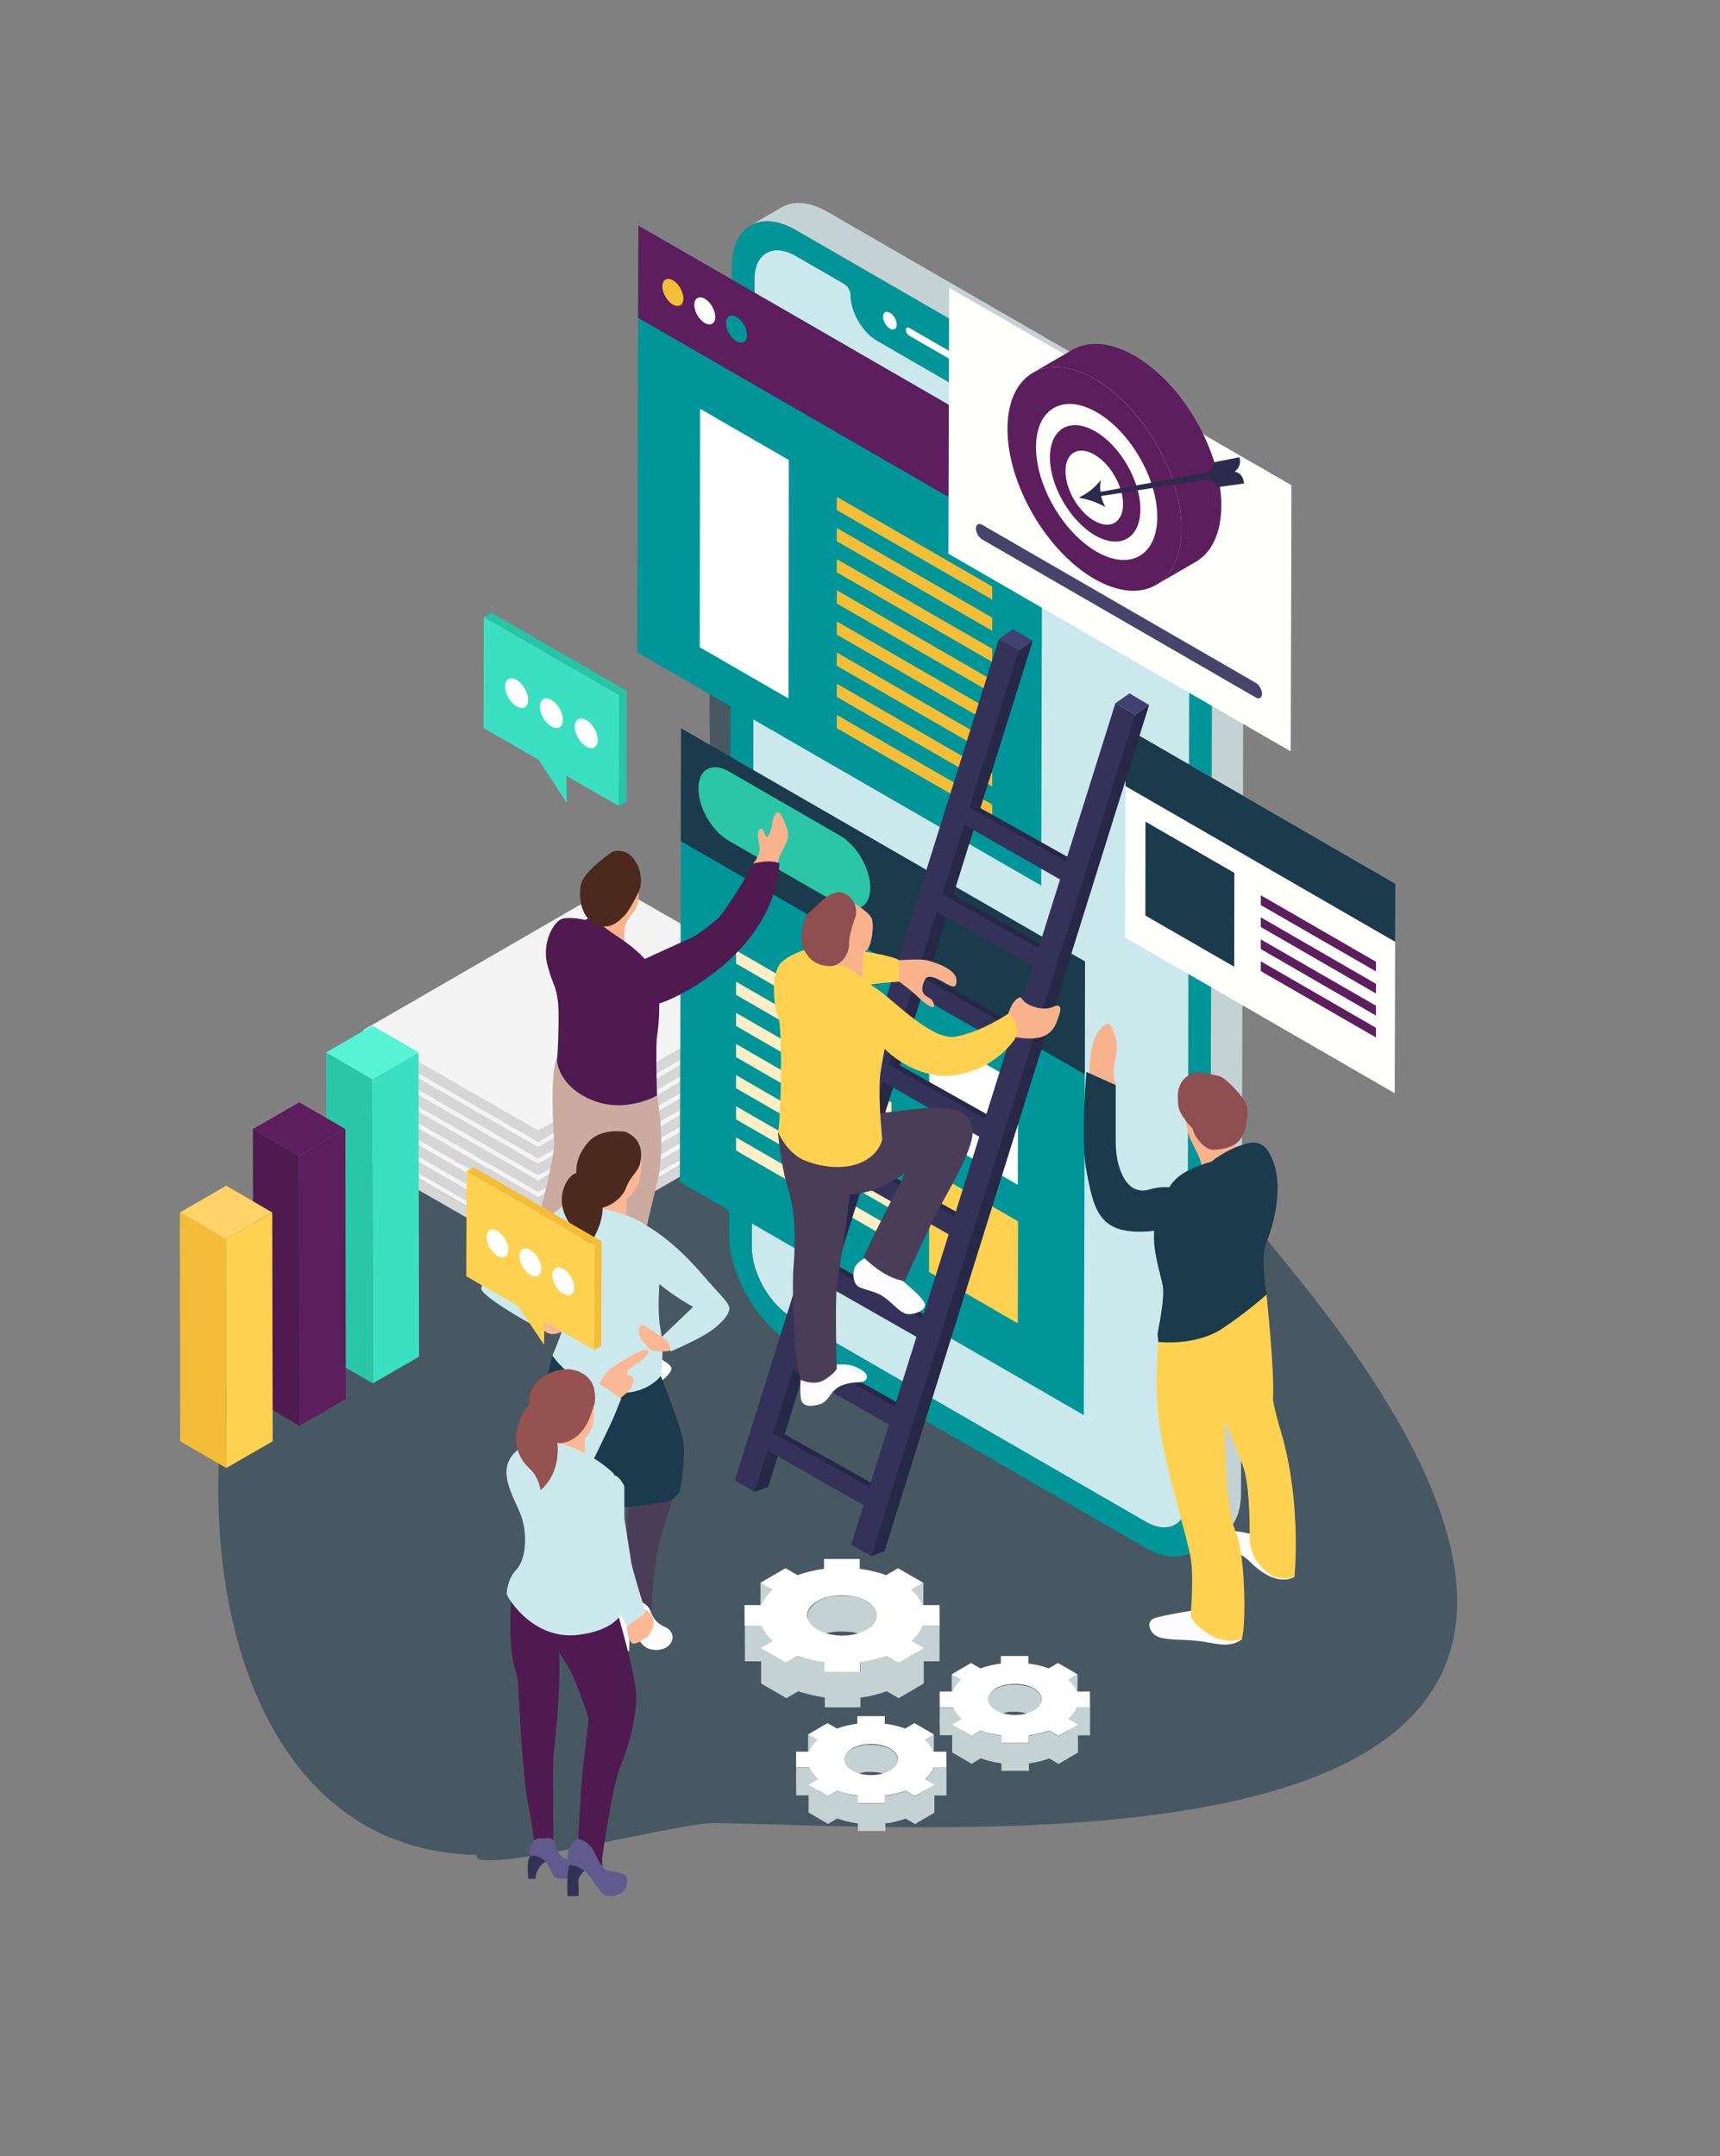 <?xml version="1.0" encoding="utf-8"?>
<svg id="master-artboard" viewBox="0 0 500.739 627.727" version="1.1" xmlns="http://www.w3.org/2000/svg" x="0px" y="0px" width="500.739px" height="627.727px" enable-background="new 0 0 1400 1400"><rect x="0" y="0" width="500.739" height="627.727" fill="#808080" stroke="none"/><rect id="ee-background" x="0" y="0" width="500.739" height="627.727" style="fill: white; fill-opacity: 0; pointer-events: none;"/>

<g id="g-1" transform="matrix(-1.546, -0.426, 0.426, -1.546, -60.538, 937.339)">
	<g id="g-2" transform="matrix(1.34, 0, 0, 1.34, -407.234, -94.165)">
		<path class="st0" d="M 285.498 374.121 C 237.635 370.038 292.266 450.038 272.111 449.661 C 251.957 449.283 261.624 438.34 177.762 378.55 C 89.387 315.543 197.014 295.346 233.77 285.844 C 238.286 284.676 263.77 269.92 263.61 273.147 C 316.714 259.641 333.361 378.204 285.498 374.121 Z" style="fill: rgb(27, 58, 75); fill-opacity: 0.56;"/>
	</g>
</g><g transform="matrix(-0.44, 0, 0, 0.44, 553.221, 28.187)"><g transform="matrix(-1, 0, 0, 1, 1436.208, -69.559)">
		<g>
			<g enable-background="new    ">
				<g>
					<path d="M 700.7 734.9 L 535 830.8 L 419.3 764.3 L 585 668.5 Z" fill="#F4F4F4"/>
				</g>
				<g>
					<path d="M 700.7 734.9 L 700.6 742.6 L 535 838.4 L 535 830.8 Z" fill="#D6D6D6"/>
				</g>
				<g>
					<path d="M 535 830.8 L 535 838.4 L 419.3 772 L 419.3 764.3 Z" fill="#D6D6D6"/>
				</g>
			</g>
		</g>
		<g>
			<g enable-background="new    ">
				<g>
					<path d="M 700.7 723.9 L 535 819.7 L 419.3 753.3 L 585 657.5 Z" fill="#F4F4F4"/>
				</g>
				<g>
					<path d="M 700.7 723.9 L 700.6 731.6 L 535 827.4 L 535 819.7 Z" fill="#D6D6D6"/>
				</g>
				<g>
					<path d="M 535 819.7 L 535 827.4 L 419.3 761 L 419.3 753.3 Z" fill="#D6D6D6"/>
				</g>
			</g>
		</g>
		<g>
			<g enable-background="new    ">
				<g>
					<path d="M 700.7 712.9 L 535 808.7 L 419.3 742.2 L 585 646.4 Z" fill="#F4F4F4"/>
				</g>
				<g>
					<path d="M 700.7 712.9 L 700.6 720.6 L 535 816.4 L 535 808.7 Z" fill="#D6D6D6"/>
				</g>
				<g>
					<path d="M 535 808.7 L 535 816.4 L 419.3 749.9 L 419.3 742.2 Z" fill="#D6D6D6"/>
				</g>
			</g>
		</g>
		<g>
			<g enable-background="new    ">
				<g>
					<path d="M 700.7 701.8 L 535 797.6 L 419.3 731.2 L 585 635.4 Z" fill="#F4F4F4"/>
				</g>
				<g>
					<path d="M 700.7 701.8 L 700.6 709.5 L 535 805.3 L 535 797.6 Z" fill="#D6D6D6"/>
				</g>
				<g>
					<path d="M 535 797.6 L 535 805.3 L 419.3 738.9 L 419.3 731.2 Z" fill="#D6D6D6"/>
				</g>
			</g>
		</g>
		<g>
			<g enable-background="new    ">
				<g>
					<path d="M 700.7 690.8 L 535 786.6 L 419.3 720.2 L 585 624.4 Z" fill="#F4F4F4"/>
				</g>
				<g>
					<path d="M 700.7 690.8 L 700.6 698.5 L 535 794.3 L 535 786.6 Z" fill="#D6D6D6"/>
				</g>
				<g>
					<path d="M 535 786.6 L 535 794.3 L 419.3 727.9 L 419.3 720.2 Z" fill="#D6D6D6"/>
				</g>
			</g>
		</g>
		<g>
			<g enable-background="new    ">
				<g>
					<path d="M 700.7 679.8 L 535 775.6 L 419.3 709.1 L 585 613.3 Z" fill="#F4F4F4"/>
				</g>
				<g>
					<path d="M 700.7 679.8 L 700.6 687.5 L 535 783.3 L 535 775.6 Z" fill="#D6D6D6"/>
				</g>
				<g>
					<path d="M 535 775.6 L 535 783.3 L 419.3 716.8 L 419.3 709.1 Z" fill="#D6D6D6"/>
				</g>
			</g>
		</g>
		<g>
			<g enable-background="new    ">
				<g>
					<path d="M 700.7 668.7 L 535 764.5 L 419.3 698.1 L 585 602.3 Z" fill="#F4F4F4"/>
				</g>
				<g>
					<path d="M 700.7 668.7 L 700.6 676.4 L 535 772.2 L 535 764.5 Z" fill="#D6D6D6"/>
				</g>
				<g>
					<path d="M 535 764.5 L 535 772.2 L 419.3 705.8 L 419.3 698.1 Z" fill="#D6D6D6"/>
				</g>
			</g>
		</g>
		<g>
			<g enable-background="new    ">
				<g>
					<path d="M 700.7 657.7 L 535 753.5 L 419.3 687.1 L 585 591.3 Z" fill="#F4F4F4"/>
				</g>
				<g>
					<path d="M 700.7 657.7 L 700.6 665.4 L 535 761.2 L 535 753.5 Z" fill="#D6D6D6"/>
				</g>
				<g>
					<path d="M 535 753.5 L 535 761.2 L 419.3 694.8 L 419.3 687.1 Z" fill="#D6D6D6"/>
				</g>
			</g>
		</g>
	</g><path fill="#C5D2D3" d="M696.2,142.6c7.6-4.4,18.2-3.8,29.9,2.9l233.8,135c23.2,13.4,42,45.9,41.9,72.6l-1.8,640.5&#10;&#9;&#9;&#9;c0,13.3-4.7,22.6-12.3,27l-20.8,12.1c7.5-4.4,12.2-13.7,12.3-27l1.8-640.5c0.1-26.7-18.7-59.2-41.9-72.6l-233.8-135&#10;&#9;&#9;&#9;c-11.7-6.7-22.3-7.4-29.9-2.9L696.2,142.6z" transform="matrix(-1, 0, 0, 1, 1436.208, -69.559)"/><path fill="#6573EC" d="M705.3,174.8c-15-8.6-27.1-1.7-27.2,15.5l-1.8,640.5c0,17.2,12,38.2,27,46.8l233.8,135&#10;&#9;&#9;&#9;&#9;c15,8.6,27.1,1.7,27.2-15.5l1.8-640.5c0-17.2-12-38.2-27-46.8l-32.2-18.6c-2.3-1.3-4.2-0.3-4.2,2.4c0,11.2-7.9,15.7-17.7,10.1&#10;&#9;&#9;&#9;&#9;L759.2,231c-9.7-5.6-17.6-19.2-17.6-30.4c0-2.7-1.9-5.9-4.2-7.2L705.3,174.8z" style="fill: rgb(203, 233, 237);" transform="matrix(-1, 0, 0, 1, 1436.208, -69.559)"/><path fill="#47436B" d="M661.3,822.2c-0.1,26.7,18.7,59.2,41.9,72.6l233.8,135c23.2,13.4,42.1,2.6,42.2-24l1.8-640.5&#10;&#9;&#9;&#9;c0.1-26.7-18.7-59.2-41.9-72.6l-233.8-135c-23.2-13.4-42.1-2.6-42.2,24L661.3,822.2z M772.2,220.3c0,2.9-2,4-4.5,2.6&#10;&#9;&#9;&#9;c-2.5-1.4-4.5-4.9-4.5-7.8c0-2.9,2-4,4.5-2.6C770.2,213.9,772.2,217.4,772.2,220.3z M866.1,274.5c0,1.4-1,2-2.2,1.3l-83.4-48.2&#10;&#9;&#9;&#9;c-1.2-0.7-2.2-2.4-2.2-3.8c0-1.4,1-2,2.2-1.3l83.4,48.2C865.1,271.4,866.1,273.1,866.1,274.5z M676.3,830.8l1.8-640.5&#10;&#9;&#9;&#9;c0-17.2,12.2-24.1,27.2-15.5l32.2,18.6c2.3,1.3,4.2,4.6,4.2,7.2c0,11.2,7.8,24.8,17.6,30.4L885,303.6c9.7,5.6,17.6,1.1,17.7-10.1&#10;&#9;&#9;&#9;c0-2.7,1.9-3.7,4.2-2.4l32.2,18.6c15,8.6,27.1,29.6,27,46.8l-1.8,640.5c0,17.2-12.2,24.1-27.2,15.5l-233.8-135&#10;&#9;&#9;&#9;C688.3,869,676.2,848,676.3,830.8z" style="fill: rgb(0, 150, 153);" transform="matrix(-1, 0, 0, 1, 1436.208, -69.559)"/><path fill="#FFFFFF" d="M767.7,212.5c-2.5-1.4-4.5-0.3-4.5,2.6c0,2.9,2,6.4,4.5,7.8c2.5,1.4,4.5,0.3,4.5-2.6&#10;&#9;&#9;&#9;C772.2,217.4,770.2,213.9,767.7,212.5z" transform="matrix(-1, 0, 0, 1, 1436.208, -69.559)"/><path fill="#FFFFFF" d="M863.9,270.7l-83.4-48.2c-1.2-0.7-2.2-0.1-2.2,1.3c0,1.4,1,3.1,2.2,3.8l83.4,48.2c1.2,0.7,2.2,0.1,2.2-1.3&#10;&#9;&#9;&#9;C866.1,273.1,865.1,271.4,863.9,270.7z" transform="matrix(-1, 0, 0, 1, 1436.208, -69.559)"/><path d="M 629.6 498.4 L 628.7 787.6 L 896 941.9 L 896.8 652.7 Z" fill="#A6D2DD" style="fill: rgb(0, 150, 153);" transform="matrix(-1, 0, 0, 1, 1436.208, -69.559)"/><path d="M 896.6 716.4 L 629.3 562.1 L 629.5 487.4 L 896.8 641.7 Z" fill="#47436B" style="fill: rgb(27, 58, 75);" transform="matrix(-1, 0, 0, 1, 1436.208, -69.559)"/><path d="M 793.8 688.1 L 793.6 755.6 L 852.3 789.5 L 852.5 722 Z" fill="#FFFFFF" transform="matrix(-1, 0, 0, 1, 1436.208, -69.559)"/><path d="M 793.8 779.8 L 793.6 847.2 L 852.3 881.2 L 852.5 813.7 Z" fill="#FED250" transform="matrix(-1, 0, 0, 1, 1436.208, -69.559)"/><path d="M 665.9 634.4 L 665.9 643.1 L 768.7 702.5 L 768.7 693.8 Z" fill="#FFEFC7" transform="matrix(-1, 0, 0, 1, 1436.208, -69.559)"/><path d="M 665.9 655.1 L 665.9 663.8 L 768.7 723.1 L 768.7 714.4 Z" fill="#FFEFC7" transform="matrix(-1, 0, 0, 1, 1436.208, -69.559)"/><path d="M 665.9 675.7 L 665.9 684.4 L 768.7 743.7 L 768.7 735 Z" fill="#FFEFC7" transform="matrix(-1, 0, 0, 1, 1436.208, -69.559)"/><path d="M 665.9 696.3 L 665.9 705 L 768.7 764.3 L 768.7 755.6 Z" fill="#FFEFC7" transform="matrix(-1, 0, 0, 1, 1436.208, -69.559)"/><path d="M 665.9 716.9 L 665.9 725.6 L 768.7 785 L 768.7 776.3 Z" fill="#FFEFC7" transform="matrix(-1, 0, 0, 1, 1436.208, -69.559)"/><path d="M 665.9 737.5 L 665.9 746.2 L 768.7 805.6 L 768.7 796.9 Z" fill="#FFEFC7" transform="matrix(-1, 0, 0, 1, 1436.208, -69.559)"/><path d="M 665.9 758.1 L 665.9 766.8 L 768.7 826.2 L 768.7 817.5 Z" fill="#FFEFC7" transform="matrix(-1, 0, 0, 1, 1436.208, -69.559)"/><path d="M 600.5 437.2 L 867.8 591.5 L 868.5 309.1 L 601.3 154.8 Z" fill="#A6D2DD" style="fill: rgb(0, 150, 153);" transform="matrix(-1, 0, 0, 1, 1436.208, -69.559)"/><path d="M 601.3 154.8 L 868.5 309.1 L 868.4 370.1 L 601.1 215.8 Z" fill="#47436B" style="fill: rgb(92, 30, 92);" transform="matrix(-1, 0, 0, 1, 1436.208, -69.559)"/><path d="M 732.6 334.3 L 732.5 343 L 835.4 402.3 L 835.4 393.6 Z" fill="#6288A3" style="fill: rgb(244, 190, 55);" transform="matrix(-1, 0, 0, 1, 1436.208, -69.559)"/><path d="M 732.6 354.9 L 732.5 363.6 L 835.4 422.9 L 835.4 414.2 Z" fill="#6288A3" style="fill: rgb(244, 190, 55);" transform="matrix(-1, 0, 0, 1, 1436.208, -69.559)"/><path d="M 732.6 375.5 L 732.5 384.2 L 835.4 443.5 L 835.4 434.8 Z" fill="#6288A3" style="fill: rgb(244, 190, 55);" transform="matrix(-1, 0, 0, 1, 1436.208, -69.559)"/><path d="M 732.6 396.1 L 732.5 404.8 L 835.4 464.2 L 835.4 455.5 Z" fill="#6288A3" style="fill: rgb(244, 190, 55);" transform="matrix(-1, 0, 0, 1, 1436.208, -69.559)"/><path d="M 732.6 416.7 L 732.5 425.4 L 835.4 484.8 L 835.4 476.1 Z" fill="#6288A3" style="fill: rgb(244, 190, 55);" transform="matrix(-1, 0, 0, 1, 1436.208, -69.559)"/><path d="M 732.6 437.3 L 732.5 446 L 835.4 505.4 L 835.4 496.7 Z" fill="#6288A3" style="fill: rgb(244, 190, 55);" transform="matrix(-1, 0, 0, 1, 1436.208, -69.559)"/><path d="M 732.6 457.9 L 732.5 466.6 L 835.4 526 L 835.4 517.3 Z" fill="#6288A3" style="fill: rgb(244, 190, 55);" transform="matrix(-1, 0, 0, 1, 1436.208, -69.559)"/><path d="M 732.6 478.6 L 732.5 487.3 L 835.4 546.6 L 835.4 537.9 Z" fill="#6288A3" style="fill: rgb(244, 190, 55);" transform="matrix(-1, 0, 0, 1, 1436.208, -69.559)"/><path d="M 642.1 276 L 641.9 433.8 L 700.6 467.7 L 700.8 309.9 Z" fill="#FFFFFF" transform="matrix(-1, 0, 0, 1, 1436.208, -69.559)"/><g transform="matrix(-1, 0, 0, 1, 1438.247, -69.559)"><g transform="matrix(1, 0, 0, 1, 5.684341886080802e-14, 0)">
				<path fill="#E94272" d="M626.2,191c-3.8-2.2-7-0.4-7,4c0,4.4,3.1,9.8,6.9,12c3.8,2.2,7,0.4,7-4C633.1,198.6,630,193.2,626.2,191&#10;&#9;&#9;&#9;&#9;&#9;z" style="fill: rgb(244, 190, 55);"/>
			</g><g transform="matrix(1, 0, 0, 1, 5.684341886080802e-14, 0)">
				<path fill="#FED250" d="M647.3,203.2c-3.8-2.2-7-0.4-7,4c0,4.4,3.1,9.8,6.9,12c3.8,2.2,7,0.4,7-4&#10;&#9;&#9;&#9;&#9;&#9;C654.2,210.8,651.1,205.4,647.3,203.2z" style="fill: rgb(255, 255, 255);"/>
			</g><g transform="matrix(1, 0, 0, 1, 5.684341886080802e-14, 0)">
				<path fill="#6474E8" d="M668.3,215.3c-3.8-2.2-7-0.4-7,4c0,4.4,3.1,9.8,6.9,12c3.8,2.2,7,0.4,7-4&#10;&#9;&#9;&#9;&#9;&#9;C675.3,222.9,672.2,217.6,668.3,215.3z" style="fill: rgb(0, 150, 153);"/>
			</g></g><g transform="matrix(-1, 0, 0, 1, 1436.208, -69.559)">
			<path d="M 1033.4 326.6 L 1032.9 502.7 L 806.4 371.9 L 806.9 195.9 Z" fill="#FFFFFC"/>
		</g><path fill="#47436B" d="M1009.7,457.3c2.3,1.3,4.2,4.6,4.2,7.3c0,2.7-1.9,3.8-4.2,2.4L828.8,362.5c-2.3-1.3-4.2-4.6-4.2-7.3&#10;&#9;&#9;&#9;c0-2.7,1.9-3.8,4.2-2.4L1009.7,457.3z" transform="matrix(-1, 0, 0, 1, 1436.208, -69.559)"/><path d="M 1102.1 590.2 L 1101.7 728.9 L 923.3 625.8 L 923.7 487.1 Z" fill="#A6D2DD" style="fill: rgb(255, 255, 252);" transform="matrix(-1, 0, 0, 1, 1436.208, -69.559)"/><path d="M 923.6 525.7 L 1102 628.7 L 1102.1 590.2 L 923.7 487.1 Z" fill="#47436B" style="fill: rgb(27, 58, 75);" transform="matrix(-1, 0, 0, 1, 1436.208, -69.559)"/><path d="M 936.7 611.3 L 995.5 645.2 L 995.6 583.1 L 936.8 549.2 Z" fill="#FFFFFF" style="fill: rgb(27, 58, 75);" transform="matrix(-1, 0, 0, 1, 1436.208, -69.559)"/><path d="M 1013.1 597.9 L 1013.1 604.4 L 1089.3 648.3 L 1089.3 641.9 Z" fill="#E94272" style="fill: rgb(92, 30, 92);" transform="matrix(-1, 0, 0, 1, 1436.208, -69.559)"/><path d="M 1013.1 612.5 L 1013.1 618.9 L 1089.3 662.9 L 1089.3 656.5 Z" fill="#E94272" style="fill: rgb(92, 30, 92);" transform="matrix(-1, 0, 0, 1, 1436.208, -69.559)"/><path d="M 1013.1 627.1 L 1013.1 633.5 L 1089.3 677.5 L 1089.3 671 Z" fill="#E94272" style="fill: rgb(92, 30, 92);" transform="matrix(-1, 0, 0, 1, 1436.208, -69.559)"/><path d="M 1013.1 641.6 L 1013.1 648.1 L 1089.3 692 L 1089.3 685.6 Z" fill="#E94272" style="fill: rgb(92, 30, 92);" transform="matrix(-1, 0, 0, 1, 1436.208, -69.559)"/><path fill="#E94272" d="M734.8,558.5c11,6.4,19.9,21.8,19.9,34.4c0,12.6-9,17.7-20,11.4l-73.8-42.6c-11-6.4-19.9-21.8-19.9-34.4&#10;&#9;&#9;&#9;c0-12.7,9-17.8,20-11.4L734.8,558.5z" style="fill: rgb(42, 198, 167);" transform="matrix(-1, 0, 0, 1, 1436.208, -69.559)"/><path fill="#FFFFFF" d="M592.6,903c0,0,9.4-3.5,16-1.4c6.6,2.1,14.3,6.6,14.6,9.4c0.3,2.8-8.4,11.8-15.3,10.8&#10;&#9;&#9;&#9;c-7-1-20.5-0.5-25.1,0.1c-4.5,0.6-21.6,2.8-20.2-10.5C564.1,898.1,592.6,903,592.6,903z" transform="matrix(-1, 0, 0, 1, 1436.208, -69.559)"/><path fill="#FFFFFF" d="M555.8,854.9c0,0,6.6-2.4,13.6-0.7c7,1.7,3.1,8,0,9.7c-3.1,1.8-12.9,10.1-17.4,14.3&#10;&#9;&#9;&#9;c-4.5,4.2-20.7,11-19.7-1.8C533.1,863.6,555.8,854.9,555.8,854.9z" transform="matrix(-1, 0, 0, 1, 1436.208, -69.559)"/><path fill="#CBAB9F" d="M607.9,726.2l5.6,4.2c0,0,6.6,32,0,58.5c-6.6,26.4-13.9,59.2-15.7,75.2c-1.7,16,0,41.4,0,41.4&#10;&#9;&#9;&#9;s-8.4,13.9-21.2,12.9c-12.9-1-16-4.2-16-4.2s0.3-34.1,8.7-59.9c8.4-25.7,5.9-71.3,5.9-71.3S564.4,808,562,817.4&#10;&#9;&#9;&#9;c-2.4,9.4-1.4,49.1-1.4,49.1s-10.9,14.3-20.6,12.2c-9.7-2.1-10-3.5-10-3.5s-0.7-47,5.2-64c0,0,11.1-40.7,10.4-50.8&#10;&#9;&#9;&#9;c-0.7-10.1-3-43.6,2-56.1c5-12.5,24.1,2.5,24.1,2.5L607.9,726.2z" transform="matrix(-1, 0, 0, 1, 1436.208, -69.559)"/><path fill="#F8B38D" d="M597.2,593.6h4.5c0,0,0,9.8-2.2,13.3c-2.2,3.5-6.1,7.4-7.1,11.7c-1,4.3,0,12.3,0,12.3s-20.8,5.7-22.6-8&#10;&#9;&#9;&#9;c-1.7-12.8,0-24,0-24L597.2,593.6z" transform="matrix(-1, 0, 0, 1, 1436.208, -69.559)"/><path fill="#F8B38D" d="M678.6,581.8l-1.4-4.9c0,0,3.5-3.9,4.2-8.4c0.7-4.5-2.8-11.1,0-13.9c2.8-2.8,3.1,3.8,4.9,4.9&#10;&#9;&#9;&#9;c0,0,3.1-3.1,3.5-8.7c0.3-5.6,3.5-9,4.9-7.3c1.4,1.7,5.9,10.1,5.6,15c-0.3,4.9-4.9,11.5-5.6,13.6c-0.7,2.1-2.8,9.7-2.8,9.7H678.6z&#10;&#9;&#9;&#9;" transform="matrix(-1, 0, 0, 1, 1436.208, -69.559)"/><path fill="#505274" d="M570.7,612.4l-4.9,1.8c0,0-8-2.1-14.2-0.9c-6.3,1.2-14.6,16.2-10.4,31.2c4.2,15,4.9,11.5,6.6,21.9&#10;&#9;&#9;&#9;c1.7,10.4-0.3,41.4-0.3,41.4s1,16.7,23.3,25.7c22.3,9,42.8-3.1,42.8-3.1s-1-32.4,0-39c1-6.6,2.8-23.3,0-36.5&#10;&#9;&#9;&#9;c-2.8-13.2-16.8-23.5-26.4-29.9C577.4,618.6,570.7,612.4,570.7,612.4z" style="fill: rgb(79, 26, 79);" transform="matrix(-1, 0, 0, 1, 1436.208, -69.559)"/><path fill="#505274" d="M596.1,644.4c0,0-10.1,7-6.6,17.4c3.5,10.4,12.5,13.2,30.6,5.9c18.1-7.3,71-37.9,74.5-90.8&#10;&#9;&#9;&#9;c0,0-4.2-3.1-17.4,0c0,0-10.4,20.1-22.3,35.4c0,0-12.5,11.2-19.1,14S596.1,644.4,596.1,644.4z" style="fill: rgb(79, 26, 79);" transform="matrix(-1, 0, 0, 1, 1436.208, -69.559)"/><path fill="#4B291D" d="M573.9,617.5c-10.2-4-12.4-17.1-10.7-26.4c1.7-9.4,21.3-22.2,21.3-22.2s8-2.5,13.6,4.8s5.9,17.1,3.1,22.6&#10;&#9;&#9;&#9;c-2.8,5.6-7,13.2-9.4,15.3C589.4,613.8,583.4,621.3,573.9,617.5z" transform="matrix(-1, 0, 0, 1, 1436.208, -69.559)"/><path fill="#FDFDFF" d="M972.2,1070.5c0,0-24.8,3.9-29.8,5.9c-5,2-3.5,8.8,1.9,11.8c5.4,2.9,17.1,1.9,27.9,3.2&#10;&#9;&#9;&#9;c10.8,1.3,19.6,5.2,28.5-1.2L972.2,1070.5z" transform="matrix(-1, 0, 0, 1, 1436.208, -69.559)"/><path fill="#FDFDFF" d="M1014.9,1022.9c0,0-13.7-4.4-21.6-4.4c-7.8,0-6.9,9.3-2.9,11.3s9.8,3.4,15.7,9.3&#10;&#9;&#9;&#9;c5.9,5.9,18.1,15.7,29.4,9.8C1035.5,1048.9,1011.9,1034.7,1014.9,1022.9z" transform="matrix(-1, 0, 0, 1, 1436.208, -69.559)"/><path fill="#F8B38D" d="M962.9,740.6c0,0,0.5,12.5,3.9,19.4c3.4,6.9,4.9,9.3,6.4,13.7c1.5,4.4,0,6.4,0,6.4s20.9,2.1,24.5-10.8&#10;&#9;&#9;&#9;l-2.5-16.2L962.9,740.6z" transform="matrix(-1, 0, 0, 1, 1436.208, -69.559)"/><path fill="#FED250" d="M1016.8,862c0,0,3.9,21.6-7.4,40.7c-11.3,19.1-20.1,21.1-20.1,47.1s1.5,56.4,7.4,69.7&#10;&#9;&#9;&#9;c5.9,13.2,6.9,59.8,3.9,70.6c0,0-9.3,3.9-20.6-2.5s-13.2-12.8-13.2-12.8c0-3.9,2-25,0-37.8c-2-12.8-15.7-56.9-20.1-83.4&#10;&#9;&#9;&#9;c-4.4-26.5-1.5-60.3-1.5-60.3S992.8,853.7,1016.8,862z" transform="matrix(-1, 0, 0, 1, 1436.208, -69.559)"/><path fill="#FED250" d="M1013.9,881.6l2.9-19.6c0,0,5.4,48.6,4.4,69.7c0,0,0,3.4,5.9,23.5c5.9,20.1,11.3,55.4,8.3,93.7&#10;&#9;&#9;&#9;c0,0-9.5,3.9-18-2.9c-0.5-0.4-1-0.8-1.5-1.2c-6.6-5.6-10.3-13.8-10.2-22.4c0.1-13-0.3-34.6-4.2-46.2&#10;&#9;&#9;&#9;c-5.9-17.4-20.1-44.9-18.4-49.3C984.9,922.3,1013.9,881.6,1013.9,881.6z" transform="matrix(-1, 0, 0, 1, 1436.208, -69.559)"/><path fill="#3AE0C1" d="M980.3,774.2c0,0-14.6,3.9-22.1,10.3c-7.5,6.4-13.4,19.6-15.4,33.4s3.9,29.9,5.4,38.3&#10;&#9;&#9;&#9;c1.5,8.3-2.5,26-3.4,31.9l0.5,5.4c0,0,24.5,2.9,42.2-8.8c17.7-11.8,29.4-22.6,29.4-22.6s-4.4-24.5,0-34.8c4-9.3,14-41.8,0.4-61&#10;&#9;&#9;&#9;c-2.8-3.9-7.7-5.6-12.3-4.4C998.9,763.3,989.8,766.8,980.3,774.2z" style="fill: rgb(27, 58, 75);" transform="matrix(-1, 0, 0, 1, 1436.208, -69.559)"/><path fill="#F8B38D" d="M908.5,732.7l8.6-9.1c0,0-2.9-7.8,0-18.5c2.9-10.7-3.4-21.5-4.3-22.1c-0.9-0.6-7.1,1.1-10.6,12.6&#10;&#9;&#9;&#9;c-3.4,11.4-2.3,26.3-2.3,26.3L908.5,732.7z" transform="matrix(-1, 0, 0, 1, 1436.208, -69.559)"/><path fill="#3AE0C1" d="M962.9,794.9c0,0-8.1-6.9-23.5-2.3c-15.4,4.6-22.3-14.6-22.3-31.3c0-16.7,0-37.8,0-37.8l-19.4-8.7&#10;&#9;&#9;&#9;c0,0-4,45.5,0,65.4s6.3,37,27.4,39.8C946.2,822.9,977.8,813.8,962.9,794.9z" style="fill: rgb(27, 58, 75);" transform="matrix(-1, 0, 0, 1, 1436.208, -69.559)"/><path fill="#8F4F51" d="M967.8,752.1c0,0-8.8-8.8-9.3-15.2c-0.5-6.4-2-17.7,11.8-22.1c0,0,11.3,1.5,15.7,2.9&#10;&#9;&#9;&#9;c4.4,1.5,17.2,14.7,18.1,20.6c1,5.9-1,18.6-6.4,23.1c-5.4,4.4-12.8,4.9-16.5,4.9S970.2,760.5,967.8,752.1z" transform="matrix(-1, 0, 0, 1, 1436.208, -69.559)"/><path fill="#FCB794" d="M530.4,875.8c0,0,0.5,1.5,5,6.6c4.5,5.2,7.2,7.6,15.2,4.4c7.9-3.3,4.5-18.7,4.5-18.7s-9,6-11.4,8.2&#10;&#9;&#9;&#9;C541.4,878.4,530.4,875.8,530.4,875.8z" transform="matrix(-1, 0, 0, 1, 1436.208, -69.559)"/><path fill="#FDFDFF" d="M561.4,1070.8l-1.8,2.7v14.6c0,0,8,0.5,7.5,0c-0.5-0.5-0.3-7.3,1-12.9&#10;&#9;&#9;&#9;C569.4,1069.5,561.4,1070.8,561.4,1070.8z" transform="matrix(-1, 0, 0, 1, 1436.208, -69.559)"/><path fill="#4A3D57" d="M545.9,904.4c0,0,1.1,26.3,4.7,51.6c3.6,25.3,3.2,53.3,7.6,76c4.4,22.7,3.1,30.7,3.1,30.7&#10;&#9;&#9;&#9;s10.2,5.8,15.1,3.6l1.6-3.1c0,0-2.9-19.5-0.2-52.4c2.7-32.9,7.7-55.4,5.8-69.8c-2-14.4-21.8-50-21.8-50L545.9,904.4z" transform="matrix(-1, 0, 0, 1, 1436.208, -69.559)"/><path fill="#FDFDFF" d="M583.2,1070.1c-0.9-0.6-3.1-2.9-3.6-4.2c-0.9-2-2.6-3.5-4.7-4.1c-5.8-1.6-12.9,0.2-12.9,0.2&#10;&#9;&#9;&#9;s-3,1.8-2.5,11.5c0,0,5.3,0.8,8.5,4.5s5.3,8.8,11.3,8.5c10-0.5,6.9-8,6.9-8S586.9,1072.5,583.2,1070.1z" transform="matrix(-1, 0, 0, 1, 1436.208, -69.559)"/><path fill="#FDFDFF" d="M587,1074.7l-1.1,2.8c0,0,1.1,14,1.1,17.8v2.8h8.1c0,0,1-16.8-1.7-21.4C590.8,1072,587,1074.7,587,1074.7z&#10;&#9;&#9;&#9;" transform="matrix(-1, 0, 0, 1, 1436.208, -69.559)"/><path fill="#4A3D57" d="M572.9,917.8c0,0,2.2,16.9,12,31.6c9.8,14.7,12.9,27.1,12.9,27.1s-4.9,28.5-4,45.3&#10;&#9;&#9;&#9;c0.9,16.9-4.4,42.2-4.4,42.2s5.9,10.2,12.3,11.6c6.4,1.3,8.2-2.7,8.2-2.7s0.9-29.3,5.3-46.7c4.4-17.3,16.4-45.3,12.9-67.1&#10;&#9;&#9;&#9;c-3.6-21.8-12-43-12-43L572.9,917.8z" transform="matrix(-1, 0, 0, 1, 1436.208, -69.559)"/><path fill="#C04075" d="M544.5,902.6c0,0-10.2,32.6-3.4,50.2c6.8,17.6,9.5,41.9,9.5,41.9s12.1,7,27.9,8.1c15.8,1.1,30-2.2,38.8-3&#10;&#9;&#9;&#9;c8.7-0.9,11.4-7.7,11.4-7.7s4.3-22.2,2.1-33.7c-2.2-11.5-14.7-42.2-14.7-42.2S547.9,908.6,544.5,902.6z" style="fill: rgb(27, 58, 75);" transform="matrix(-1, 0, 0, 1, 1436.208, -69.559)"/><path fill="#FCB794" d="M603.1,772.1c0,0,2.1,19-9.7,26.7v10.4c0,0-14.1,2.6-20.5-10.2c-6.4-12.8,17.2-17.8,17.2-17.8L603.1,772.1&#10;&#9;&#9;&#9;z" transform="matrix(-1, 0, 0, 1, 1436.208, -69.559)"/><path fill="#CBE9ED" d="M571.2,804.3c0,0,24,2.7,38,14c0,0,7.2,2.3,6.8,19c-0.5,16.8-2.7,34,0,48.5c2.7,14.5,0,30.3,0,30.3&#10;&#9;&#9;&#9;s-10.5,14.5-34.5,10.4c-24-4.1-37.1-24-37.1-24s10-22.6,10.6-34.4c0.7-11.8-7.9-34-10.6-43c-2.7-9.1,2.7-21.7,10.6-23.1&#10;&#9;&#9;&#9;C563.1,800.7,571.2,804.3,571.2,804.3z" transform="matrix(-1, 0, 0, 1, 1436.208, -69.559)"/><path fill="#CBE9ED" d="M555.1,809.7l-4.1-5.8c0,0-20.1,14.5-27.8,21.3c-7.7,6.8-27.2,28.5-25.8,33.5c1.4,5,29.9,21.7,34.4,23.6&#10;&#9;&#9;&#9;c4.5,1.8,12-5.9,12-5.9l-17.6-19.9c0,0,20.1-14.5,26.4-25.8C559,819.2,555.1,809.7,555.1,809.7z" transform="matrix(-1, 0, 0, 1, 1436.208, -69.559)"/><path fill="#CBE9ED" d="M607.5,817c0,0,15.7,8.6,33.5,28.9c17.7,20.3,18.8,20.3,20.3,24.3c1.5,4.1-6.1,12.7-15.7,18.3&#10;&#9;&#9;&#9;c-9.6,5.6-22.8,11.2-22.8,11.2l-8.1-7.6l22.8-21.8c0,0-24.2-13.2-32.6-25.9C596.3,831.7,600.9,819.5,607.5,817z" transform="matrix(-1, 0, 0, 1, 1436.208, -69.559)"/><path fill="#FCB794" d="M622.3,897.9c0-2.5-1.3-4.8-3.4-6.2c-4.2-2.9-12.1-8.2-14.2-9.3c-2.9-1.5-5.3,5.1,0,11.2&#10;&#9;&#9;&#9;c5.3,6.1,4.7,6.1,11.3,6.1C620.7,899.6,622.3,900.1,622.3,897.9z" transform="matrix(-1, 0, 0, 1, 1436.208, -69.559)"/><path fill="#FDFDFF" d="M594,1062c0,0-4-1-7,3.6c-3,4.6-1.7,11.2-1.1,11.9s5.9,0.5,9.6,4.3s6.8,13,13,14.8&#10;&#9;&#9;&#9;c6.1,1.8,12.1,0,14.5-4.3c2.3-4.3-0.2-8.5-3.7-10c-3.5-1.5-8-4.3-10.1-11C606.9,1064.7,594,1062,594,1062z" transform="matrix(-1, 0, 0, 1, 1436.208, -69.559)"/><path fill="#4B291D" d="M593,754.5c0,0-16.3-3.2-24.9,6.8c-8.6,10-8.2,18.1-7.7,24.5c0.5,6.3,4.5,15.9,10.9,18.6&#10;&#9;&#9;&#9;c6.3,2.7,18.6-4.1,21.7-12.7c3.2-8.6,8.2-10.4,9.5-16.8C603.8,768.5,603.8,759.4,593,754.5z" transform="matrix(-1, 0, 0, 1, 1436.208, -69.559)"/><path fill="#4B291D" d="M564.9,781.6c0,0-6.8-2.7-11.8,7.2c-5,10-2.3,21.3,5.9,30.3c8.2,9.1,9.1,11.3,9.1,11.3s14.5-19.5,7.7-34&#10;&#9;&#9;&#9;C568.9,782.1,564.9,781.6,564.9,781.6z" transform="matrix(-1, 0, 0, 1, 1436.208, -69.559)"/><path fill="#FCB794" d="M603.5,1069.6c0,0,5.7,1.4,7.4,6.9c1.7,5.5-2,9.7-2.9,11.4c-0.9,1.7-3.9,2.1-4.5,3c-0.6,0.8-4,2.5-6.1,2.1&#10;&#9;&#9;&#9;c-2.1-0.4-5.1-10.2-3-16.5C596.5,1070.2,603.5,1069.6,603.5,1069.6z" transform="matrix(-1, 0, 0, 1, 1436.208, -69.559)"/><path fill="#C04075" d="M518.3,1104c-3.1-14.3-0.9-45.1-0.9-45.1s19.4-3.7,27.5,15c9.9-5.3,42.3-2.1,42.3-2.1s10.4,35.2,12.2,50.8&#10;&#9;&#9;&#9;c1.8,15.6-3.5,35.7-9.6,50.4c-6.1,14.7-11.8,58-12.3,60.6c-0.4,2.7,0,7.6,0,7.6l-16-19.2c0,0,1.4-29.4,3.1-45.9&#10;&#9;&#9;&#9;c1.8-16.5,3.8-33.4,3.8-33.4s-8.9-28.5-15.5-37.4l-3-4.9c0,0-0.4-0.6-1.1-1.5c1.2,30.8-3.4,62.2-3.8,70.2c-0.4,8.9,0,53.9,0,53.9&#10;&#9;&#9;&#9;l-12.5,4.5c0,0,0-7.1-4-27.2c-4-20.1-6.2-70-6.7-78.9S521.4,1118.3,518.3,1104z" style="fill: rgb(79, 26, 79);" transform="matrix(-1, 0, 0, 1, 1436.208, -69.559)"/><path fill="#FCB794" d="M574.9,925.6l-0.3-3.2c0,0,3.6-7,7-10.1c3.4-3.1,14.4-9.5,16.6-10.7c2.2-1.1,5.4-2.8,8.3-2.8&#10;&#9;&#9;&#9;c2.9,0,0.9,4.5-4.4,7.9s-7.9,5.5-7.9,5.5s-0.8,3.7,1.1,3.7c2,0,2.9,2.2,2.9,2.2s-0.9,5.6-2.9,7.4c-2,1.8-7,6.3-7,6.3l-16.7,8.4&#10;&#9;&#9;&#9;L574.9,925.6z" transform="matrix(-1, 0, 0, 1, 1436.208, -69.559)"/><path fill="#CBE9ED" d="M569.1,976.4c0,0,14.4-29.4,16.2-34c1.8-4.6,4.6-11.3,4.6-11.3l-15-10.4c0,0-19.6,21.7-20.5,22.3&#10;&#9;&#9;&#9;c-0.9,0.6-11.3,22-11.3,23.3c0,1.2,4.8,15.6,4.8,15.6L569.1,976.4z" transform="matrix(-1, 0, 0, 1, 1436.208, -69.559)"/><path fill="#FCB794" d="M565.9,967c0-4.6,0-9.9,0-9.9c7.5-7,5.8-16.8,5.8-16.8l0.2-4.8c0,0-5.2,7.7-8.7,10.5&#10;&#9;&#9;&#9;c-3.5,2.8-4.6,13-15.4,14.4c0,0-4.9,14.4,6,12.3C564.6,970.5,565.9,967,565.9,967z" transform="matrix(-1, 0, 0, 1, 1436.208, -69.559)"/><path fill="#965250" d="M568.8,944.5c0.4-1,3.1-9.1,3.1-9.1s1.7-3.5,0-11.2c-1.7-7.7-10.2-13.3-19.3-12.6&#10;&#9;&#9;&#9;c-9.1,0.7-24.9,7-23.5,23.9c0,0-5.6,3.5-8.1,16.5c-2.5,13,3.2,20.7,8.8,26c5.6,5.3,6.7,13.7,6.7,13.7s13.3-9.5,11.2-31.2&#10;&#9;&#9;&#9;C547.7,960.3,560.7,962.4,568.8,944.5z" transform="matrix(-1, 0, 0, 1, 1436.208, -69.559)"/><path fill="#CBE9ED" d="M523.5,963.5c-19.3,12.6-3.9,33,0.4,45.6c4.2,12.6,2.8,28.8-3.4,35.1s-6.4,16.1-6.4,16.1&#10;&#9;&#9;&#9;c1.8,4.6,18.6,30.5,47.4,27c28.8-3.5,30.5-18.6,30.5-18.6s-0.7-11.2-6.4-23.2c-5.7-11.9-2-23.9-0.6-37.5c1.4-13.7,0-27.4,0-27.4&#10;&#9;&#9;&#9;c-17.9-17.2-41-21.4-41-21.4L523.5,963.5z" transform="matrix(-1, 0, 0, 1, 1436.208, -69.559)"/><path fill="#CBE9ED" d="M591.9,988.8c0,0-4.4-10.2-11-6.9c-6.6,3.4-11.5,6-12.3,12.2c-0.9,6.2,4,30.9,3.3,37&#10;&#9;&#9;&#9;c-0.7,6.2,4.2,17.6,7.3,23.4c3.1,5.7,14.6,27.3,14.6,27.3l12.3-9.4c0,0-8.8-28.1-9.6-33.4c-0.8-5.3-4.5-28.7-4.5-28.7V988.8z" transform="matrix(-1, 0, 0, 1, 1436.208, -69.559)"/><path fill="#965250" d="M536.5,991.5c0,0-1.1-8.4-6.7-13.7c-5.6-5.3-11.2-13-8.8-26c2.5-13,8.1-16.5,8.1-16.5s13.7-0.4,18.6,24.9&#10;&#9;&#9;&#9;C549.8,982.1,536.5,991.5,536.5,991.5z" transform="matrix(-1, 0, 0, 1, 1436.208, -69.559)"/><path fill="#343254" d="M541.8,1237.2c0,0-3.1-0.5-6.1,4.1c-2.9,4.6-2.5,7.5-2.5,7.5h-4.7c0,0-1.6-11.2,1.1-15.2&#10;&#9;&#9;&#9;C532.4,1229.6,541,1232.5,541.8,1237.2z" transform="matrix(-1, 0, 0, 1, 1436.208, -69.559)"/><path fill="#615A8D" d="M539.8,1222.1c0,0,3.2-1.2,5.3,0.9c2.1,2,1.4,11,9.2,12.9c7.7,1.9,2.2,12.1,2.2,12.1s-6.3,1.7-9.9,0&#10;&#9;&#9;&#9;c-3.6-1.7-4.3-15.4-16.8-14.5C529.7,1233.6,527,1219.9,539.8,1222.1z" transform="matrix(-1, 0, 0, 1, 1436.208, -69.559)"/><path fill="#343254" d="M566.3,1242.8c0,0-5.2,3.6-4.7,8.7s0,8.7,0,8.7h-7.2c0,0-0.9-16.1,1.6-22.4&#10;&#9;&#9;&#9;C558.4,1231.6,566.3,1242.8,566.3,1242.8z" transform="matrix(-1, 0, 0, 1, 1436.208, -69.559)"/><path fill="#615A8D" d="M564.7,1223.3c0,0,5,2,8.1,9c3.1,6.9,5.8,11,9.9,11.4c4,0.4,7.9,0.9,10.5,3.1c0,0,1.8,5.2-0.9,9&#10;&#9;&#9;&#9;c-2.7,3.8-8.8,5.4-13,3.8c-4.2-1.6-8.9-13-14.5-16.8c-5.6-3.8-9.2-3.1-9.9-2.9c-0.7,0.2-2.4-14.2,6.8-17.7L564.7,1223.3z" transform="matrix(-1, 0, 0, 1, 1436.208, -69.559)"/><g transform="matrix(-1, 0, 0, 1, 1436.208, -69.559)">
			<g enable-background="new    ">
				<g>
					<path d="M 588.7 465.5 L 588.4 538.9 L 553.7 518.9 L 553.9 536.8 L 535.2 508.2 L 498.8 487.2 L 499 413.7 Z" fill="#3AE0C1"/>
				</g>
				<g>
					<path d="M 588.7 465.5 L 593.6 462.6 L 593.4 536.1 L 588.4 538.9 Z" fill="#27C4A6"/>
				</g>
				<g>
					<path d="M 499 413.7 L 504 410.9 L 593.6 462.6 L 588.7 465.5 Z" fill="#27C4A6"/>
				</g>
			</g>
		</g><g transform="matrix(-1, 0, 0, 1, 1436.208, -69.559)">
				<path fill="#FFFFFF" d="M520.7,455.4c-4.2-2.4-7.6-0.5-7.6,4.4c0,4.8,3.4,10.7,7.6,13.1c4.2,2.4,7.6,0.5,7.6-4.3&#10;&#9;&#9;&#9;&#9;&#9;C528.3,463.7,524.9,457.8,520.7,455.4z"/>
			</g><path fill="#FFFFFF" d="M543.7,468.7c-4.2-2.4-7.6-0.5-7.6,4.4c0,4.8,3.4,10.7,7.6,13.1c4.2,2.4,7.6,0.5,7.6-4.3&#10;&#9;&#9;&#9;&#9;&#9;C551.4,477,548,471.1,543.7,468.7z" transform="matrix(-1, 0, 0, 1, 1436.208, -69.559)"/><path fill="#FFFFFF" d="M566.8,482c-4.2-2.4-7.6-0.5-7.6,4.4c0,4.8,3.4,10.7,7.6,13.1c4.2,2.4,7.6,0.5,7.6-4.4&#10;&#9;&#9;&#9;&#9;&#9;C574.4,490.3,571,484.4,566.8,482z" transform="matrix(-1, 0, 0, 1, 1436.208, -69.559)"/><g transform="matrix(-1, 0, 0, 1, 1436.208, -69.559)">
			<g enable-background="new    ">
				<g>
					<path d="M 572.3 829.6 L 572.1 898.9 L 539.2 880 L 538.8 895.3 L 521.8 869.9 L 487.4 850 L 487.6 780.7 Z" fill="#FED250"/>
				</g>
				<g>
					<path d="M 572.3 829.6 L 576.9 826.9 L 576.7 896.2 L 572.1 898.9 Z" fill="#F4BD37"/>
				</g>
				<g>
					<path d="M 487.6 780.7 L 492.2 777.9 L 576.9 826.9 L 572.3 829.6 Z" fill="#F4BD37"/>
				</g>
			</g>
		</g><g transform="matrix(-1, 0, 0, 1, 1436.208, -69.559)">
				<path fill="#FFFFFC" d="M508,820c-4-2.3-7.2-0.5-7.2,4.1c0,4.6,3.2,10.1,7.2,12.4c4,2.3,7.2,0.5,7.2-4.1&#10;&#9;&#9;&#9;&#9;&#9;C515.2,827.8,512,822.3,508,820z"/>
			</g><path fill="#FFFFFC" d="M529.8,832.6c-4-2.3-7.2-0.5-7.2,4.1c0,4.6,3.2,10.1,7.2,12.4c4,2.3,7.2,0.5,7.2-4.1&#10;&#9;&#9;&#9;&#9;&#9;C537,840.4,533.8,834.9,529.8,832.6z" transform="matrix(-1, 0, 0, 1, 1436.208, -69.559)"/><path fill="#FFFFFC" d="M551.6,845.2c-4-2.3-7.2-0.5-7.2,4.1c0,4.6,3.2,10.1,7.2,12.4c4,2.3,7.2,0.5,7.2-4.1&#10;&#9;&#9;&#9;&#9;&#9;C558.8,853,555.6,847.4,551.6,845.2z" transform="matrix(-1, 0, 0, 1, 1436.208, -69.559)"/><g enable-background="new    " transform="matrix(-1, 0, 0, 1, 1436.208, -69.559)">
			<g>
				<path d="M 455.8 701.9 L 456.2 903.2 L 425.5 920.9 L 425.1 719.6 Z" fill="#3AE0C1"/>
			</g>
			<g>
				<path d="M 425.5 920.9 L 395.1 903.2 L 394.6 701.9 L 425.1 719.6 Z" fill="#2AC6A8"/>
			</g>
			<g>
				<path d="M 425.1 719.6 L 394.6 701.9 L 425.3 684.2 L 455.8 701.9 Z" fill="#56F4D5"/>
			</g>
		</g><g transform="matrix(-1, 0, 0, 1, 1436.208, -69.559)">
				<path d="M 407.4 752.6 L 407.7 931.2 L 377 948.9 L 376.7 770.3 Z" fill="#E94272" style="fill: rgb(92, 30, 92);"/>
			</g><path d="M 377 948.9 L 346.6 931.2 L 346.2 752.6 L 376.7 770.3 Z" fill="#DB2E68" style="fill: rgb(79, 26, 79);" transform="matrix(-1, 0, 0, 1, 1436.208, -69.559)"/><path d="M 376.7 770.3 L 346.2 752.6 L 376.9 734.9 L 407.4 752.6 Z" fill="#F4588C" style="fill: rgb(92, 30, 92);" transform="matrix(-1, 0, 0, 1, 1436.208, -69.559)"/><g transform="matrix(-1, 0, 0, 1, 1436.208, -69.559)">
				<path d="M 359 807.8 L 359.3 959.2 L 328.6 976.9 L 328.3 825.5 Z" fill="#FED250"/>
			</g><path d="M 328.6 976.9 L 298.1 959.2 L 297.9 807.8 L 328.3 825.5 Z" fill="#F4BD37" transform="matrix(-1, 0, 0, 1, 1436.208, -69.559)"/><path d="M 328.3 825.5 L 297.9 807.8 L 328.6 790.1 L 359 807.8 Z" fill="#FFD366" transform="matrix(-1, 0, 0, 1, 1436.208, -69.559)"/><path d="M 707.4 910.6 L 777.3 950.4 L 777.3 936.2 L 706.1 896.3 Z" fill="#272747" transform="matrix(-1, 0, 0, 1, 1436.208, -69.559)"/><path d="M 768.7 720.9 L 838.6 760.7 L 838.6 746.6 L 767.4 706.6 Z" fill="#272747" transform="matrix(-1, 0, 0, 1, 1436.208, -69.559)"/><path d="M 746 784.1 L 815.9 823.9 L 815.9 809.8 L 744.7 769.8 Z" fill="#272747" transform="matrix(-1, 0, 0, 1, 1436.208, -69.559)"/><path d="M 688.8 962.8 L 758.6 1002.7 L 758.6 988.5 L 687.4 948.6 Z" fill="#272747" transform="matrix(-1, 0, 0, 1, 1436.208, -69.559)"/><path d="M 818.7 548.7 L 888.6 588.6 L 888.6 574.4 L 817.4 534.5 Z" fill="#272747" transform="matrix(-1, 0, 0, 1, 1436.208, -69.559)"/><path d="M 801.4 606.5 L 871.2 646.4 L 871.2 632.2 L 800 592.3 Z" fill="#272747" transform="matrix(-1, 0, 0, 1, 1436.208, -69.559)"/><path d="M 722.8 850.8 L 792.6 890.6 L 792.6 876.5 L 721.4 836.5 Z" fill="#272747" transform="matrix(-1, 0, 0, 1, 1436.208, -69.559)"/><path d="M 839.8 428.3 L 849.2 421.8 L 862.2 429.5 L 853 435.8 Z" fill="#424270" transform="matrix(-1, 0, 0, 1, 1436.208, -69.559)"/><path d="M 862.2 429.5 L 687.1 989.5 L 678.2 992.7 L 830.9 483.6 L 853 435.8 Z" fill="#272747" transform="matrix(-1, 0, 0, 1, 1436.208, -69.559)"/><path d="M 678.2 992.7 L 853 435.8 L 839.8 428.3 L 665.1 985.1 Z" fill="#343259" transform="matrix(-1, 0, 0, 1, 1436.208, -69.559)"/><path d="M 808.2 546.3 L 888.6 592.2 L 888.6 578 L 817.4 538.1 Z" fill="#343259" transform="matrix(-1, 0, 0, 1, 1436.208, -69.559)"/><path d="M 790.8 604.2 L 871.2 650 L 871.2 635.9 L 800 595.9 Z" fill="#343259" transform="matrix(-1, 0, 0, 1, 1436.208, -69.559)"/><path d="M 786.2 660.6 L 856.1 700.5 L 856.1 686.3 L 784.9 646.4 Z" fill="#272747" transform="matrix(-1, 0, 0, 1, 1436.208, -69.559)"/><path d="M 775.7 658.3 L 856.1 704.1 L 856.1 690 L 784.9 650 Z" fill="#343259" transform="matrix(-1, 0, 0, 1, 1436.208, -69.559)"/><path d="M 758.2 718.5 L 838.6 764.4 L 838.6 750.2 L 767.4 710.3 Z" fill="#343259" transform="matrix(-1, 0, 0, 1, 1436.208, -69.559)"/><path d="M 735.5 781.7 L 815.9 827.6 L 815.9 813.4 L 744.7 773.5 Z" fill="#343259" transform="matrix(-1, 0, 0, 1, 1436.208, -69.559)"/><path d="M 712.2 848.4 L 792.6 894.3 L 792.6 880.1 L 721.4 840.2 Z" fill="#343259" transform="matrix(-1, 0, 0, 1, 1436.208, -69.559)"/><path d="M 696.9 908.2 L 777.3 954 L 777.3 939.9 L 706.1 899.9 Z" fill="#343259" transform="matrix(-1, 0, 0, 1, 1436.208, -69.559)"/><path d="M 678.2 960.4 L 758.6 1006.3 L 758.6 992.1 L 687.4 952.2 Z" fill="#343259" transform="matrix(-1, 0, 0, 1, 1436.208, -69.559)"/><path d="M 916.9 470.8 L 926.2 464.3 L 939.2 472 L 930 478.3 Z" fill="#424270" transform="matrix(-1, 0, 0, 1, 1436.208, -69.559)"/><path d="M 939.2 472 L 764.1 1032 L 755.3 1035.2 L 907.9 526.1 L 930 478.3 Z" fill="#272747" transform="matrix(-1, 0, 0, 1, 1436.208, -69.559)"/><path d="M 755.3 1035.2 L 930 478.3 L 916.9 470.8 L 742.1 1027.6 Z" fill="#343259" transform="matrix(-1, 0, 0, 1, 1436.208, -69.559)"/><path fill="#FDFDFF" d="M753.4,836.9c0,0-7.7,3.3-9.1,7.7c-1.5,4.4-0.7,9.8,2.2,12c2.9,2.2,10.6,2.9,16.4,6.6&#10;&#9;&#9;&#9;c5.8,3.6,10.9,10.6,15.7,11.7c4.7,1.1,14.2-2.6,12-7.3c-2.2-4.7-14.5-14.5-14.5-14.5L753.4,836.9z" transform="matrix(-1, 0, 0, 1, 1436.208, -69.559)"/><path fill="#FDFDFF" d="M708.6,918.6c0,0-0.4,5.1,0,10.9s4,7.3,11.7,5.5c7.7-1.8,7.3-9.5,15.7-12.8c8.4-3.3,13.1-0.7,15.7-3.6&#10;&#9;&#9;&#9;c2.6-2.9-1.1-6.6-8-9.1c-6.9-2.6-19.7,0-19.7,0L708.6,918.6z" transform="matrix(-1, 0, 0, 1, 1436.208, -69.559)"/><path fill="#4A3D57" d="M799,738.5c-16.8,0-50.3,5.8-50.3,5.8l-24.4,15.3l-30.7-5.1c0,0,1.8,22.6,7.3,39.7&#10;&#9;&#9;&#9;c5.5,17.1,3.6,44.1,2.9,51c-0.7,6.9-0.4,55,4.7,73.3c0,0,9.1,4.4,16,0c6.9-4.4,8-7.3,8-7.3s-1.1-41.2,0-53.6&#10;&#9;&#9;&#9;c0.9-9.6,6.8-40.5,8.5-61.9c18.3,0.2,36.7-13.9,36.7-13.9s-16.2,32.4-19.6,39c-3.4,6.6-7.8,16.6-7.8,16.6s13.1,14,27.3,15.8&#10;&#9;&#9;&#9;c0,0,15.7-35.7,24.4-51.4c8.7-15.7,20.8-37.2,20.4-47.4C822.3,744.4,815.8,738.5,799,738.5z" transform="matrix(-1, 0, 0, 1, 1436.208, -69.559)"/><path fill="#F8B38D" d="M769.8,644.9l4-4c0,0,13.5-1.1,18.2,0c4.7,1.1,19.3,5.6,19.7,13c0.4,7.4-4,3.9-11.3,0&#10;&#9;&#9;&#9;c-7.3-3.9-9.1-1.2-9.6,0c-0.6,1.2-3.5,7,0,10c3.5,2.9,4.5,1.7,6,6c1.5,4.2-4.4,1.3-10.2-4.4c-5.8-5.6-12.8-10.4-12.8-10.4&#10;&#9;&#9;&#9;L769.8,644.9z" transform="matrix(-1, 0, 0, 1, 1436.208, -69.559)"/><path fill="#FED250" d="M745.3,634.3c0,0,24.1,3.3,28.5,6.6v14.2c0,0-22.4,1.1-28.5,4.4c-6.1,3.3-10.5-12.6-10.5-12.6L745.3,634.3&#10;&#9;&#9;&#9;z" transform="matrix(-1, 0, 0, 1, 1436.208, -69.559)"/><path fill="#F8B38D" d="M742.9,602.5c0,0,10.4,6,12.6,10.4c2.2,4.4,0,19.2-3.3,21.4c-3.3,2.2-2.4,11.5-2.6,18.1&#10;&#9;&#9;&#9;c0,0-11.1,3.3-19.3,0c-8.2-3.3-9.9-14.2-9.9-14.2L742.9,602.5z" transform="matrix(-1, 0, 0, 1, 1436.208, -69.559)"/><path fill="#FED250" d="M715.9,632.8c0,0-13.1,2.9-20,9.5c-6.9,6.6-5.5,28.1-2.2,35.7c3.3,7.7,1.8,69.6,0,76.5&#10;&#9;&#9;&#9;c0,0,5.8,14.6,18.6,19.3c12.8,4.7,27.3,5.8,38.3,0c10.9-5.8,12-14.6,12-14.6s-2.6-24.8-1.5-40.5c1.1-15.7,12-44.5-1.1-57.2&#10;&#9;&#9;&#9;c-13.1-12.8-23-16.7-23-16.7S722.4,644,715.9,632.8z" transform="matrix(-1, 0, 0, 1, 1436.208, -69.559)"/><path fill="#F8B38D" d="M843.8,684.2l2.2-8c0,0,2.2-7.3,5.8-9.8c3.6-2.6,2.2,0.6,6.9,3.4c4.7,2.8,12,4.2,16.8,2&#10;&#9;&#9;&#9;c4.7-2.2,6.2,0,4,5.8c-2.2,5.8-4,20.4-33.5,13.1L843.8,684.2z" transform="matrix(-1, 0, 0, 1, 1436.208, -69.559)"/><path fill="#FED250" d="M756.4,669.9c0,0-10.6-17.1,0-11.7c10.6,5.5,37.5,35.8,54.3,33.3c16.8-2.6,35.4-15.3,35.4-15.3&#10;&#9;&#9;&#9;s10.6,8.4,3.3,18.2c0,0-14.6,21.1-42.6,23C778.6,719.2,743.2,688.5,756.4,669.9z" transform="matrix(-1, 0, 0, 1, 1436.208, -69.559)"/><path fill="#8F4F51" d="M745.1,611.7c0,0,2.3-9.5-6.7-14.6c-9-5.1-18.5,7.7-23.6,11.7c-5.1,4-7.7,18.6-4,25.1&#10;&#9;&#9;&#9;c3.6,6.6,7.7,10.2,16.4,10.9c8.7,0.7,13.8-9.1,13.5-14.9C740.3,624.1,745.1,611.7,745.1,611.7z" transform="matrix(-1, 0, 0, 1, 1436.208, -69.559)"/><g transform="matrix(-1, 0, 0, 1, 1436.208, -69.559)">
			<path d="M 789.9 1052.9 L 782 1057.5 L 781.9 1081.1 L 789.8 1076.5 Z" fill="#C5D2D3"/>
			<path d="M 690.1 1057.5 L 682.1 1052.9 L 682 1076.5 L 690 1081.1 Z" fill="#C5D2D3"/>
			<path fill="#C5D2D3" d="M713,1097.3c0-0.1,0-0.2,0-0.3c0-0.1,0-0.2,0.1-0.3c0-0.1,0-0.2,0.1-0.3c0-0.1,0.1-0.2,0.1-0.3&#10;&#9;&#9;&#9;&#9;c0-0.1,0.1-0.2,0.1-0.3c0-0.1,0.1-0.2,0.1-0.3c0-0.1,0.1-0.2,0.1-0.3c0-0.1,0.1-0.2,0.1-0.3c0-0.1,0.1-0.2,0.1-0.3&#10;&#9;&#9;&#9;&#9;c0.1-0.1,0.1-0.2,0.2-0.3c0.1-0.1,0.1-0.2,0.2-0.3c0.1-0.1,0.2-0.3,0.3-0.4c0.1-0.1,0.1-0.2,0.2-0.2c0.1-0.1,0.2-0.3,0.3-0.4&#10;&#9;&#9;&#9;&#9;c0-0.1,0.1-0.1,0.1-0.2c0.2-0.2,0.4-0.5,0.6-0.7c0.1-0.1,0.1-0.1,0.2-0.2c0.2-0.2,0.3-0.3,0.5-0.5c0.1-0.1,0.2-0.2,0.3-0.2&#10;&#9;&#9;&#9;&#9;c0.1-0.1,0.2-0.2,0.3-0.3c0.1-0.1,0.2-0.2,0.3-0.3c0.1-0.1,0.2-0.2,0.4-0.3c0.1-0.1,0.2-0.2,0.3-0.3c0.1-0.1,0.3-0.2,0.4-0.3&#10;&#9;&#9;&#9;&#9;c0.1-0.1,0.2-0.2,0.4-0.2c0.1-0.1,0.3-0.2,0.4-0.3c0.2-0.1,0.3-0.2,0.5-0.3c0.3-0.2,0.7-0.4,1.1-0.6c0.1-0.1,0.2-0.1,0.3-0.2&#10;&#9;&#9;&#9;&#9;c0.3-0.1,0.6-0.3,0.9-0.4c0.1,0,0.2-0.1,0.3-0.1c0.4-0.2,0.8-0.3,1.1-0.5c0.1,0,0.1,0,0.2-0.1c0.3-0.1,0.7-0.2,1-0.4&#10;&#9;&#9;&#9;&#9;c0.1,0,0.3-0.1,0.4-0.1c0.2-0.1,0.4-0.1,0.6-0.2c0.2,0,0.3-0.1,0.5-0.1c0.2-0.1,0.4-0.1,0.6-0.2c0.2,0,0.3-0.1,0.5-0.1&#10;&#9;&#9;&#9;&#9;c0.2,0,0.4-0.1,0.6-0.1c0.2,0,0.3-0.1,0.5-0.1c0.2,0,0.4-0.1,0.6-0.1c0.2,0,0.3-0.1,0.5-0.1c0.4-0.1,0.9-0.1,1.3-0.2&#10;&#9;&#9;&#9;&#9;c0.1,0,0.1,0,0.2,0c0.4-0.1,0.8-0.1,1.2-0.1c0.1,0,0.3,0,0.4,0c0.2,0,0.5,0,0.7-0.1c0.2,0,0.3,0,0.5,0c0.3,0,0.5,0,0.8,0&#10;&#9;&#9;&#9;&#9;c0.1,0,0.3,0,0.4,0c0.2,0,0.5,0,0.7,0c0.2,0,0.3,0,0.5,0c0.2,0,0.5,0,0.7,0c0.1,0,0.3,0,0.4,0c0.7,0,1.5,0.1,2.2,0.1&#10;&#9;&#9;&#9;&#9;c0,0,0,0,0.1,0c0.7,0.1,1.5,0.1,2.2,0.2c0.1,0,0.1,0,0.2,0c0.3,0,0.6,0.1,0.9,0.1c0.1,0,0.3,0,0.4,0.1c0.2,0,0.5,0.1,0.7,0.1&#10;&#9;&#9;&#9;&#9;c0.1,0,0.2,0.1,0.4,0.1c0.3,0.1,0.5,0.1,0.8,0.2c0.1,0,0.3,0.1,0.4,0.1c0.2,0.1,0.5,0.1,0.7,0.2c0.1,0,0.3,0.1,0.4,0.1&#10;&#9;&#9;&#9;&#9;c0.4,0.1,0.7,0.2,1.1,0.3c0.1,0,0.1,0,0.2,0.1c0.4,0.1,0.8,0.3,1.2,0.4c0.1,0,0.2,0.1,0.3,0.1c0.5,0.2,1,0.4,1.5,0.7&#10;&#9;&#9;&#9;&#9;c0.1,0,0.1,0,0.1,0.1c0.5,0.3,1,0.5,1.5,0.8c4.5,2.6,6.8,6.1,6.8,9.5l0.1-23.6c0-3.4-2.3-6.9-6.8-9.5c-0.5-0.3-1-0.5-1.5-0.8&#10;&#9;&#9;&#9;&#9;c-0.1,0-0.1-0.1-0.1-0.1c-0.5-0.2-1-0.5-1.5-0.7c0,0-0.1,0-0.1-0.1c0,0-0.1,0-0.1,0c-0.4-0.2-0.8-0.3-1.2-0.4&#10;&#9;&#9;&#9;&#9;c-0.1,0-0.1,0-0.2-0.1c-0.4-0.1-0.7-0.2-1.1-0.3c-0.1,0-0.1,0-0.2-0.1c-0.1,0-0.1,0-0.2-0.1c-0.2-0.1-0.5-0.1-0.7-0.2&#10;&#9;&#9;&#9;&#9;c-0.1,0-0.3-0.1-0.4-0.1c-0.3-0.1-0.5-0.1-0.8-0.2c-0.1,0-0.2,0-0.3-0.1c0,0-0.1,0-0.1,0c-0.2,0-0.5-0.1-0.7-0.1&#10;&#9;&#9;&#9;&#9;c-0.1,0-0.3-0.1-0.4-0.1c-0.3-0.1-0.6-0.1-0.9-0.1c-0.1,0-0.1,0-0.2,0c0,0,0,0,0,0c-0.7-0.1-1.5-0.2-2.2-0.2c0,0,0,0,0,0&#10;&#9;&#9;&#9;&#9;c0,0,0,0,0,0c-0.7-0.1-1.5-0.1-2.2-0.1c0,0,0,0,0,0c-0.1,0-0.2,0-0.4,0c-0.2,0-0.5,0-0.7,0c-0.2,0-0.3,0-0.5,0&#10;&#9;&#9;&#9;&#9;c-0.2,0-0.5,0-0.7,0c0,0-0.1,0-0.1,0c-0.1,0-0.2,0-0.3,0c-0.3,0-0.5,0-0.8,0c-0.2,0-0.3,0-0.5,0c-0.2,0-0.5,0-0.7,0.1&#10;&#9;&#9;&#9;&#9;c-0.1,0-0.2,0-0.3,0c-0.1,0-0.1,0-0.2,0c-0.4,0-0.8,0.1-1.2,0.1c-0.1,0-0.1,0-0.2,0c-0.4,0.1-0.9,0.1-1.3,0.2c0,0-0.1,0-0.1,0&#10;&#9;&#9;&#9;&#9;c-0.1,0-0.2,0-0.3,0.1c-0.2,0-0.4,0.1-0.6,0.1c-0.2,0-0.3,0.1-0.5,0.1c-0.2,0-0.4,0.1-0.6,0.1c-0.2,0-0.3,0.1-0.5,0.1&#10;&#9;&#9;&#9;&#9;c-0.2,0-0.4,0.1-0.6,0.2c-0.2,0-0.3,0.1-0.5,0.1c-0.2,0.1-0.4,0.1-0.6,0.2c-0.1,0-0.2,0-0.2,0.1c-0.1,0-0.1,0-0.2,0.1&#10;&#9;&#9;&#9;&#9;c-0.2,0.1-0.4,0.1-0.6,0.2l0.1-19.4l0-6.5l-0.1,23.6l0,2.3c-0.1,0-0.3,0.1-0.4,0.1c-0.1,0-0.1,0-0.2,0.1&#10;&#9;&#9;&#9;&#9;c-0.4,0.1-0.8,0.3-1.1,0.5c-0.1,0-0.2,0.1-0.3,0.1c-0.3,0.1-0.6,0.3-0.9,0.4c-0.1,0.1-0.2,0.1-0.3,0.2c-0.4,0.2-0.7,0.4-1.1,0.6&#10;&#9;&#9;&#9;&#9;c-0.1,0.1-0.2,0.1-0.3,0.2c-0.1,0.1-0.2,0.1-0.3,0.2c-0.1,0.1-0.3,0.2-0.4,0.3c-0.1,0.1-0.2,0.2-0.4,0.2&#10;&#9;&#9;&#9;&#9;c-0.1,0.1-0.3,0.2-0.4,0.3c-0.1,0.1-0.2,0.2-0.3,0.3c-0.1,0.1-0.2,0.2-0.4,0.3c-0.1,0.1-0.2,0.2-0.3,0.3&#10;&#9;&#9;&#9;&#9;c-0.1,0.1-0.2,0.2-0.3,0.3c0,0-0.1,0.1-0.1,0.1c0,0-0.1,0.1-0.1,0.1c-0.2,0.2-0.4,0.3-0.5,0.5c-0.1,0.1-0.1,0.1-0.2,0.2&#10;&#9;&#9;&#9;&#9;c-0.2,0.2-0.4,0.5-0.6,0.7c0,0,0,0,0,0c0,0.1-0.1,0.1-0.1,0.2c-0.1,0.1-0.2,0.3-0.3,0.4c-0.1,0.1-0.1,0.2-0.2,0.2&#10;&#9;&#9;&#9;&#9;c-0.1,0.1-0.2,0.3-0.3,0.4c0,0,0,0.1-0.1,0.1c0,0.1-0.1,0.1-0.1,0.2c-0.1,0.1-0.1,0.2-0.2,0.3c0,0.1-0.1,0.2-0.1,0.3&#10;&#9;&#9;&#9;&#9;c-0.1,0.1-0.1,0.2-0.1,0.3c0,0.1,0,0.1-0.1,0.2c0,0,0,0.1,0,0.1c0,0.1-0.1,0.2-0.1,0.3c0,0.1-0.1,0.2-0.1,0.3&#10;&#9;&#9;&#9;&#9;c0,0.1-0.1,0.2-0.1,0.3c0,0.1,0,0.1,0,0.2c0,0,0,0.1,0,0.1c0,0.1,0,0.2-0.1,0.3c0,0.1,0,0.2,0,0.3c0,0.1,0,0.2,0,0.3&#10;&#9;&#9;&#9;&#9;c0,0.1,0,0.1,0,0.2c0,0.1,0,0.1,0,0.2L713,1098c0-0.1,0-0.3,0-0.4C713,1097.5,713,1097.4,713,1097.3z"/>
			<path fill="#C5D2D3" d="M800.6,1081.3l-11.3,0c-0.2,0.4-0.3,0.8-0.5,1.2c0,0.1-0.1,0.1-0.1,0.2c-0.2,0.4-0.4,0.8-0.6,1.1&#10;&#9;&#9;&#9;&#9;c0,0.1-0.1,0.1-0.1,0.2c-0.2,0.4-0.4,0.8-0.7,1.2c0,0,0,0,0,0c-0.2,0.4-0.5,0.7-0.7,1.1c-0.1,0.1-0.1,0.2-0.2,0.2&#10;&#9;&#9;&#9;&#9;c-0.3,0.4-0.5,0.7-0.8,1.1c-0.1,0.1-0.1,0.2-0.2,0.2c-0.2,0.3-0.5,0.6-0.7,0.9c-0.1,0.1-0.2,0.2-0.3,0.3&#10;&#9;&#9;&#9;&#9;c-0.3,0.3-0.5,0.6-0.8,0.9c-0.1,0.1-0.1,0.2-0.2,0.2c-0.4,0.4-0.8,0.8-1.2,1.1l0,9.3l-8.6,5l-8-4.6c-0.9,0.3-1.7,0.6-2.6,0.9&#10;&#9;&#9;&#9;&#9;c-0.3,0.1-0.6,0.2-0.8,0.3c-0.5,0.1-0.9,0.3-1.4,0.4c-0.3,0.1-0.6,0.2-0.9,0.3c-0.5,0.1-1,0.3-1.5,0.4c-0.3,0.1-0.6,0.2-0.9,0.2&#10;&#9;&#9;&#9;&#9;c-0.6,0.1-1.1,0.3-1.7,0.4c-0.2,0-0.4,0.1-0.7,0.2c-0.8,0.2-1.6,0.3-2.4,0.5c-0.5,0.1-1,0.2-1.5,0.2c-0.2,0-0.5,0.1-0.7,0.1&#10;&#9;&#9;&#9;&#9;c-0.7,0.1-1.5,0.2-2.3,0.3l0,6.5l-23.5,0l0-6.5c-0.6-0.1-1.1-0.2-1.7-0.2c-0.5-0.1-1.1-0.2-1.6-0.3c-0.3,0-0.6-0.1-0.9-0.1&#10;&#9;&#9;&#9;&#9;c-0.6-0.1-1.3-0.2-1.9-0.4c-0.2,0-0.4-0.1-0.6-0.1c-0.9-0.2-1.7-0.4-2.6-0.6c-0.2-0.1-0.5-0.1-0.7-0.2c-0.6-0.2-1.3-0.3-1.9-0.5&#10;&#9;&#9;&#9;&#9;c-0.3-0.1-0.6-0.2-0.8-0.2c-0.6-0.2-1.1-0.3-1.7-0.5c-0.2-0.1-0.5-0.2-0.7-0.2c-0.8-0.3-1.6-0.5-2.4-0.8l-7.9,4.6l-8.8-5.1l0-9.2&#10;&#9;&#9;&#9;&#9;c-2.6-2.4-4.6-4.9-6.1-7.5c-0.5-0.9-0.9-1.7-1.2-2.6h0l0,0l0,0l-11.3,0l-0.1-13.7l-0.1,23.6l0.1,13.7l10.7,0l0,14.7l16.7,9.7&#10;&#9;&#9;&#9;&#9;l7.9-4.6c0.8,0.3,1.6,0.6,2.4,0.8c0.2,0.1,0.5,0.2,0.8,0.2c0.6,0.2,1.1,0.3,1.7,0.5c0.1,0,0.3,0.1,0.4,0.1c0.1,0,0.3,0.1,0.4,0.1&#10;&#9;&#9;&#9;&#9;c0.6,0.2,1.3,0.3,1.9,0.5c0.2,0.1,0.5,0.1,0.7,0.2c0.9,0.2,1.7,0.4,2.6,0.6c0,0,0.1,0,0.1,0c0.2,0,0.3,0.1,0.5,0.1&#10;&#9;&#9;&#9;&#9;c0.6,0.1,1.3,0.2,1.9,0.4c0.3,0.1,0.6,0.1,0.9,0.1c0.5,0.1,1.1,0.2,1.6,0.3c0.1,0,0.3,0,0.4,0.1c0.4,0.1,0.8,0.1,1.2,0.2l0,6.5&#10;&#9;&#9;&#9;&#9;l23.6,0l0-6.5c0.7-0.1,1.5-0.2,2.2-0.3c0.2,0,0.5-0.1,0.7-0.1c0.5-0.1,1-0.2,1.4-0.2c0,0,0,0,0.1,0c0.8-0.1,1.6-0.3,2.4-0.5&#10;&#9;&#9;&#9;&#9;c0.2,0,0.4-0.1,0.7-0.2c0.6-0.1,1.2-0.3,1.7-0.4c0.3-0.1,0.6-0.1,0.9-0.2c0.5-0.1,1-0.3,1.5-0.4c0.3-0.1,0.6-0.2,0.9-0.3&#10;&#9;&#9;&#9;&#9;c0.5-0.1,1-0.3,1.4-0.4c0.2-0.1,0.3-0.1,0.5-0.2c0.1,0,0.2-0.1,0.3-0.1c0.9-0.3,1.8-0.6,2.6-0.9l8,4.6l16.6-9.7l0-14.7l10.4,0&#10;&#9;&#9;&#9;&#9;L800.6,1081.3z"/>
		</g><path fill="#FFFFFF" d="M789.3,1081.3l11.3,0l-0.1-13.7l-11.3,0c-1.4-3.5-3.8-7-7.3-10.1l7.9-4.6l-16.7-9.7l-7.9,4.6&#10;&#9;&#9;&#9;c-5.5-2-11.4-3.4-17.5-4.2l0-6.5l-23.6,0l0,6.5c-6.1,0.8-12,2.2-17.5,4.2l-8-4.6l-16.6,9.7l8,4.6c-3.5,3.2-5.9,6.6-7.2,10.1&#10;&#9;&#9;&#9;l-11.3,0l0.1,13.7l11.3,0c1.4,3.5,3.8,7,7.3,10.1l-7.9,4.6l16.7,9.7l7.9-4.6c5.5,2,11.4,3.4,17.5,4.2l0,6.5l23.6,0l0-6.5&#10;&#9;&#9;&#9;c6.1-0.8,12-2.2,17.5-4.2l8,4.6l16.6-9.7l-8-4.6C785.6,1088.3,788,1084.9,789.3,1081.3z M752.4,1083.9c-9,5.2-23.5,5.2-32.6,0&#10;&#9;&#9;&#9;c-9-5.2-9.1-13.7-0.1-18.9c9-5.2,23.6-5.2,32.6,0C761.4,1070.3,761.4,1078.7,752.4,1083.9z" transform="matrix(-1, 0, 0, 1, 1436.208, -69.559)"/><g transform="matrix(-1, 0, 0, 1, 1436.208, -69.559)">
			<path d="M 891.9 1113.4 L 885.7 1116.9 L 885.7 1135.2 L 891.8 1131.6 Z" fill="#C5D2D3"/>
			<path d="M 814.8 1116.9 L 808.6 1113.4 L 808.6 1131.6 L 814.8 1135.2 Z" fill="#C5D2D3"/>
			<path fill="#C5D2D3" d="M832.6,1147.6c0-0.1,0-0.2,0-0.2c0-0.1,0-0.2,0-0.3c0-0.1,0-0.2,0-0.2c0-0.1,0-0.2,0.1-0.3&#10;&#9;&#9;&#9;&#9;c0-0.1,0-0.2,0.1-0.2c0-0.1,0.1-0.2,0.1-0.3c0-0.1,0.1-0.2,0.1-0.2c0-0.1,0.1-0.2,0.1-0.3c0-0.1,0.1-0.2,0.1-0.2&#10;&#9;&#9;&#9;&#9;c0-0.1,0.1-0.2,0.1-0.3c0-0.1,0.1-0.1,0.1-0.2c0.1-0.1,0.1-0.2,0.2-0.3c0-0.1,0.1-0.1,0.1-0.2c0.1-0.1,0.2-0.2,0.3-0.3&#10;&#9;&#9;&#9;&#9;c0,0,0.1-0.1,0.1-0.1c0.1-0.2,0.3-0.4,0.5-0.5c0,0,0.1-0.1,0.1-0.1c0.1-0.1,0.3-0.3,0.4-0.4c0.1-0.1,0.1-0.1,0.2-0.2&#10;&#9;&#9;&#9;&#9;c0.1-0.1,0.2-0.1,0.3-0.2c0.1-0.1,0.2-0.1,0.2-0.2c0.1-0.1,0.2-0.1,0.3-0.2c0.1-0.1,0.2-0.1,0.3-0.2c0.1-0.1,0.2-0.1,0.3-0.2&#10;&#9;&#9;&#9;&#9;c0.1-0.1,0.2-0.1,0.3-0.2c0.1-0.1,0.2-0.1,0.3-0.2c0.1-0.1,0.3-0.2,0.4-0.3c0.3-0.2,0.5-0.3,0.8-0.4c0.1,0,0.2-0.1,0.2-0.1&#10;&#9;&#9;&#9;&#9;c0.2-0.1,0.4-0.2,0.7-0.3c0.1,0,0.1-0.1,0.2-0.1c0.3-0.1,0.6-0.2,0.9-0.4c0.1,0,0.1,0,0.2-0.1c0.3-0.1,0.5-0.2,0.8-0.3&#10;&#9;&#9;&#9;&#9;c0.1,0,0.2-0.1,0.3-0.1c0.1,0,0.3-0.1,0.4-0.1c0.1,0,0.2-0.1,0.4-0.1c0.1,0,0.3-0.1,0.4-0.1c0.1,0,0.2-0.1,0.4-0.1&#10;&#9;&#9;&#9;&#9;c0.2,0,0.3-0.1,0.5-0.1c0.1,0,0.3-0.1,0.4-0.1c0.2,0,0.3-0.1,0.5-0.1c0.1,0,0.2,0,0.4-0.1c0.3-0.1,0.7-0.1,1-0.2c0,0,0.1,0,0.1,0&#10;&#9;&#9;&#9;&#9;c0.3,0,0.6-0.1,0.9-0.1c0.1,0,0.2,0,0.3,0c0.2,0,0.4,0,0.6,0c0.1,0,0.2,0,0.4,0c0.2,0,0.4,0,0.6,0c0.1,0,0.2,0,0.3,0&#10;&#9;&#9;&#9;&#9;c0.2,0,0.3,0,0.5,0c0.1,0,0.2,0,0.4,0c0.2,0,0.4,0,0.6,0c0.1,0,0.2,0,0.3,0c0.6,0,1.1,0,1.7,0.1c0,0,0,0,0,0&#10;&#9;&#9;&#9;&#9;c0.6,0,1.1,0.1,1.7,0.2c0,0,0.1,0,0.1,0c0.2,0,0.5,0.1,0.7,0.1c0.1,0,0.2,0,0.3,0.1c0.2,0,0.4,0.1,0.5,0.1c0.1,0,0.2,0,0.3,0.1&#10;&#9;&#9;&#9;&#9;c0.2,0,0.4,0.1,0.6,0.1c0.1,0,0.2,0.1,0.3,0.1c0.2,0,0.4,0.1,0.5,0.1c0.1,0,0.2,0.1,0.3,0.1c0.3,0.1,0.6,0.2,0.8,0.3&#10;&#9;&#9;&#9;&#9;c0,0,0.1,0,0.1,0c0.3,0.1,0.6,0.2,0.9,0.3c0.1,0,0.1,0.1,0.2,0.1c0.4,0.2,0.8,0.3,1.2,0.5c0,0,0.1,0,0.1,0.1&#10;&#9;&#9;&#9;&#9;c0.4,0.2,0.8,0.4,1.2,0.6c3.5,2,5.3,4.7,5.2,7.3l0.1-18.2c0-2.7-1.7-5.3-5.2-7.3c-0.4-0.2-0.8-0.4-1.2-0.6c0,0-0.1,0-0.1-0.1&#10;&#9;&#9;&#9;&#9;c-0.4-0.2-0.8-0.4-1.2-0.5c0,0-0.1,0-0.1,0c0,0-0.1,0-0.1,0c-0.3-0.1-0.6-0.2-0.9-0.3c0,0-0.1,0-0.1,0c-0.3-0.1-0.6-0.2-0.8-0.3&#10;&#9;&#9;&#9;&#9;c0,0-0.1,0-0.1,0c-0.1,0-0.1,0-0.2,0c-0.2,0-0.4-0.1-0.5-0.1c-0.1,0-0.2-0.1-0.3-0.1c-0.2,0-0.4-0.1-0.6-0.1&#10;&#9;&#9;&#9;&#9;c-0.1,0-0.1,0-0.2-0.1c0,0,0,0-0.1,0c-0.2,0-0.4-0.1-0.5-0.1c-0.1,0-0.2,0-0.3-0.1c-0.2,0-0.5-0.1-0.7-0.1c0,0-0.1,0-0.1,0&#10;&#9;&#9;&#9;&#9;c0,0,0,0,0,0c-0.6-0.1-1.1-0.1-1.7-0.2c0,0,0,0,0,0c0,0,0,0,0,0c-0.6,0-1.1-0.1-1.7-0.1c0,0,0,0,0,0c-0.1,0-0.2,0-0.3,0&#10;&#9;&#9;&#9;&#9;c-0.2,0-0.4,0-0.6,0c-0.1,0-0.2,0-0.4,0c-0.2,0-0.3,0-0.5,0c0,0-0.1,0-0.1,0c-0.1,0-0.2,0-0.2,0c-0.2,0-0.4,0-0.6,0&#10;&#9;&#9;&#9;&#9;c-0.1,0-0.2,0-0.4,0c-0.2,0-0.4,0-0.6,0c-0.1,0-0.1,0-0.2,0c0,0-0.1,0-0.1,0c-0.3,0-0.6,0.1-0.9,0.1c0,0-0.1,0-0.1,0&#10;&#9;&#9;&#9;&#9;c-0.3,0-0.7,0.1-1,0.2c0,0-0.1,0-0.1,0c-0.1,0-0.2,0-0.3,0.1c-0.2,0-0.3,0.1-0.5,0.1c-0.1,0-0.3,0.1-0.4,0.1&#10;&#9;&#9;&#9;&#9;c-0.2,0-0.3,0.1-0.5,0.1c-0.1,0-0.2,0.1-0.4,0.1c-0.1,0-0.3,0.1-0.4,0.1c-0.1,0-0.2,0.1-0.4,0.1c-0.1,0-0.3,0.1-0.4,0.1&#10;&#9;&#9;&#9;&#9;c-0.1,0-0.1,0-0.2,0.1c0,0-0.1,0-0.1,0c-0.1,0-0.3,0.1-0.4,0.1l0-15l0-5l-0.1,18.2l0,1.8c-0.1,0-0.2,0.1-0.3,0.1&#10;&#9;&#9;&#9;&#9;c-0.1,0-0.1,0-0.2,0.1c-0.3,0.1-0.6,0.2-0.9,0.4c-0.1,0-0.1,0.1-0.2,0.1c-0.2,0.1-0.4,0.2-0.7,0.3c-0.1,0-0.2,0.1-0.2,0.1&#10;&#9;&#9;&#9;&#9;c-0.3,0.1-0.6,0.3-0.8,0.4c-0.1,0-0.1,0.1-0.2,0.1c-0.1,0-0.1,0.1-0.2,0.1c-0.1,0.1-0.2,0.1-0.3,0.2c-0.1,0.1-0.2,0.1-0.3,0.2&#10;&#9;&#9;&#9;&#9;c-0.1,0.1-0.2,0.1-0.3,0.2c-0.1,0.1-0.2,0.1-0.3,0.2c-0.1,0.1-0.2,0.1-0.3,0.2c-0.1,0.1-0.2,0.1-0.2,0.2&#10;&#9;&#9;&#9;&#9;c-0.1,0.1-0.2,0.1-0.3,0.2c0,0-0.1,0.1-0.1,0.1c0,0-0.1,0.1-0.1,0.1c-0.1,0.1-0.3,0.3-0.4,0.4c0,0-0.1,0.1-0.1,0.1&#10;&#9;&#9;&#9;&#9;c-0.2,0.2-0.3,0.4-0.5,0.5c0,0,0,0,0,0c0,0-0.1,0.1-0.1,0.1c-0.1,0.1-0.2,0.2-0.3,0.3c0,0.1-0.1,0.1-0.1,0.2&#10;&#9;&#9;&#9;&#9;c-0.1,0.1-0.1,0.2-0.2,0.3c0,0,0,0.1-0.1,0.1c0,0,0,0.1-0.1,0.1c0,0.1-0.1,0.2-0.1,0.3c0,0.1-0.1,0.1-0.1,0.2&#10;&#9;&#9;&#9;&#9;c0,0.1-0.1,0.2-0.1,0.3c0,0,0,0.1-0.1,0.1c0,0,0,0.1,0,0.1c0,0.1-0.1,0.2-0.1,0.3c0,0.1,0,0.2-0.1,0.2c0,0.1,0,0.2-0.1,0.3&#10;&#9;&#9;&#9;&#9;c0,0,0,0.1,0,0.1c0,0,0,0.1,0,0.1c0,0.1,0,0.2,0,0.3c0,0.1,0,0.2,0,0.2c0,0.1,0,0.2,0,0.3c0,0.1,0,0.1,0,0.2c0,0.1,0,0.1,0,0.2&#10;&#9;&#9;&#9;&#9;l-0.1,18.2c0-0.1,0-0.2,0-0.3C832.5,1147.8,832.5,1147.7,832.6,1147.6z"/>
			<path fill="#C5D2D3" d="M900.1,1135.3l-8.7,0c-0.1,0.3-0.2,0.6-0.4,0.9c0,0.1,0,0.1-0.1,0.2c-0.1,0.3-0.3,0.6-0.4,0.9&#10;&#9;&#9;&#9;&#9;c0,0.1-0.1,0.1-0.1,0.2c-0.2,0.3-0.3,0.6-0.5,0.9c0,0,0,0,0,0c-0.2,0.3-0.4,0.6-0.6,0.9c0,0.1-0.1,0.1-0.1,0.2&#10;&#9;&#9;&#9;&#9;c-0.2,0.3-0.4,0.6-0.6,0.8c-0.1,0.1-0.1,0.1-0.2,0.2c-0.2,0.2-0.4,0.5-0.6,0.7c-0.1,0.1-0.2,0.2-0.2,0.3&#10;&#9;&#9;&#9;&#9;c-0.2,0.2-0.4,0.5-0.6,0.7c-0.1,0.1-0.1,0.1-0.2,0.2c-0.3,0.3-0.6,0.6-0.9,0.9l0,7.2l-6.6,3.9l-6.2-3.6c-0.7,0.2-1.3,0.5-2,0.7&#10;&#9;&#9;&#9;&#9;c-0.2,0.1-0.4,0.1-0.6,0.2c-0.4,0.1-0.7,0.2-1.1,0.3c-0.2,0.1-0.5,0.1-0.7,0.2c-0.4,0.1-0.8,0.2-1.2,0.3&#10;&#9;&#9;&#9;&#9;c-0.2,0.1-0.4,0.1-0.7,0.2c-0.4,0.1-0.9,0.2-1.3,0.3c-0.2,0-0.3,0.1-0.5,0.1c-0.6,0.1-1.2,0.3-1.9,0.4c-0.4,0.1-0.8,0.1-1.1,0.2&#10;&#9;&#9;&#9;&#9;c-0.2,0-0.4,0.1-0.6,0.1c-0.6,0.1-1.2,0.2-1.7,0.2l0,5l-18.2,0l0-5c-0.4-0.1-0.9-0.1-1.3-0.2c-0.4-0.1-0.8-0.1-1.3-0.2&#10;&#9;&#9;&#9;&#9;c-0.2,0-0.5-0.1-0.7-0.1c-0.5-0.1-1-0.2-1.5-0.3c-0.1,0-0.3-0.1-0.4-0.1c-0.7-0.1-1.3-0.3-2-0.5c-0.2,0-0.4-0.1-0.5-0.1&#10;&#9;&#9;&#9;&#9;c-0.5-0.1-1-0.3-1.5-0.4c-0.2-0.1-0.4-0.1-0.6-0.2c-0.4-0.1-0.9-0.3-1.3-0.4c-0.2-0.1-0.4-0.1-0.6-0.2c-0.6-0.2-1.2-0.4-1.8-0.6&#10;&#9;&#9;&#9;&#9;l-6.1,3.6l-6.8-3.9l0-7.1c-2-1.8-3.6-3.8-4.7-5.8c-0.4-0.7-0.7-1.3-0.9-2h0l0,0l0,0l-8.7,0l-0.1-10.5l-0.1,18.2l0.1,10.5l8.2,0&#10;&#9;&#9;&#9;&#9;l0,11.4l12.9,7.5l6.1-3.6c0.6,0.2,1.2,0.4,1.8,0.6c0.2,0.1,0.4,0.1,0.6,0.2c0.4,0.1,0.9,0.3,1.3,0.4c0.1,0,0.2,0.1,0.3,0.1&#10;&#9;&#9;&#9;&#9;c0.1,0,0.2,0.1,0.3,0.1c0.5,0.1,1,0.3,1.5,0.4c0.2,0,0.4,0.1,0.5,0.1c0.7,0.2,1.3,0.3,2,0.5c0,0,0,0,0.1,0c0.1,0,0.3,0,0.4,0.1&#10;&#9;&#9;&#9;&#9;c0.5,0.1,1,0.2,1.5,0.3c0.2,0,0.5,0.1,0.7,0.1c0.4,0.1,0.8,0.1,1.3,0.2c0.1,0,0.2,0,0.3,0.1c0.3,0,0.6,0.1,1,0.1l0,5l18.2,0l0-5&#10;&#9;&#9;&#9;&#9;c0.6-0.1,1.1-0.2,1.7-0.2c0.2,0,0.4-0.1,0.6-0.1c0.4-0.1,0.7-0.1,1.1-0.2c0,0,0,0,0,0c0.6-0.1,1.3-0.2,1.9-0.4&#10;&#9;&#9;&#9;&#9;c0.2,0,0.3-0.1,0.5-0.1c0.4-0.1,0.9-0.2,1.3-0.3c0.2-0.1,0.4-0.1,0.7-0.2c0.4-0.1,0.8-0.2,1.2-0.3c0.2-0.1,0.5-0.1,0.7-0.2&#10;&#9;&#9;&#9;&#9;c0.4-0.1,0.7-0.2,1.1-0.3c0.1,0,0.3-0.1,0.4-0.1c0.1,0,0.2-0.1,0.2-0.1c0.7-0.2,1.4-0.5,2-0.7l6.2,3.6l12.8-7.5l0-11.4l8,0&#10;&#9;&#9;&#9;&#9;L900.1,1135.3z"/>
		</g><path fill="#FFFFFF" d="M891.4,1135.3l8.7,0l-0.1-10.5l-8.7,0c-1.1-2.7-2.9-5.4-5.6-7.8l6.1-3.6l-12.9-7.5l-6.1,3.6&#10;&#9;&#9;&#9;c-4.2-1.6-8.8-2.6-13.5-3.2l0-5l-18.2,0l0,5c-4.7,0.6-9.3,1.7-13.5,3.2l-6.2-3.6l-12.8,7.5l6.2,3.6c-2.7,2.4-4.5,5.1-5.5,7.8&#10;&#9;&#9;&#9;l-8.7,0l0.1,10.5l8.7,0c1.1,2.7,2.9,5.4,5.6,7.8l-6.1,3.6l12.9,7.5l6.1-3.6c4.2,1.6,8.8,2.6,13.5,3.2l0,5l18.2,0l0-5&#10;&#9;&#9;&#9;c4.7-0.6,9.3-1.7,13.5-3.2l6.2,3.6l12.8-7.5l-6.2-3.6C888.5,1140.7,890.4,1138,891.4,1135.3z M863,1137.3c-6.9,4-18.2,4-25.1,0&#10;&#9;&#9;&#9;c-7-4-7-10.5-0.1-14.6c6.9-4,18.2-4,25.1,0C869.8,1126.8,869.9,1133.3,863,1137.3z" transform="matrix(-1, 0, 0, 1, 1436.208, -69.559)"/><g transform="matrix(-1, 0, 0, 1, 1436.208, -69.559)">
			<path d="M 796.8 1153.1 L 790.7 1156.7 L 790.6 1174.9 L 796.7 1171.4 Z" fill="#C5D2D3"/>
			<path d="M 719.8 1156.7 L 713.6 1153.1 L 713.5 1171.4 L 719.7 1174.9 Z" fill="#C5D2D3"/>
			<path fill="#C5D2D3" d="M737.5,1187.4c0-0.1,0-0.2,0-0.2c0-0.1,0-0.2,0-0.3c0-0.1,0-0.2,0-0.2c0-0.1,0-0.2,0.1-0.3&#10;&#9;&#9;&#9;&#9;c0-0.1,0-0.2,0.1-0.2c0-0.1,0.1-0.2,0.1-0.3c0-0.1,0.1-0.2,0.1-0.2c0-0.1,0.1-0.2,0.1-0.3c0-0.1,0.1-0.2,0.1-0.2&#10;&#9;&#9;&#9;&#9;c0-0.1,0.1-0.2,0.1-0.3c0-0.1,0.1-0.1,0.1-0.2c0.1-0.1,0.1-0.2,0.2-0.3c0-0.1,0.1-0.1,0.1-0.2c0.1-0.1,0.2-0.2,0.3-0.3&#10;&#9;&#9;&#9;&#9;c0,0,0.1-0.1,0.1-0.1c0.1-0.2,0.3-0.4,0.5-0.5c0,0,0.1-0.1,0.1-0.1c0.1-0.1,0.3-0.3,0.4-0.4c0.1-0.1,0.1-0.1,0.2-0.2&#10;&#9;&#9;&#9;&#9;c0.1-0.1,0.2-0.1,0.3-0.2c0.1-0.1,0.2-0.1,0.2-0.2c0.1-0.1,0.2-0.1,0.3-0.2c0.1-0.1,0.2-0.1,0.3-0.2c0.1-0.1,0.2-0.1,0.3-0.2&#10;&#9;&#9;&#9;&#9;c0.1-0.1,0.2-0.1,0.3-0.2c0.1-0.1,0.2-0.1,0.3-0.2c0.1-0.1,0.3-0.2,0.4-0.3c0.3-0.2,0.5-0.3,0.8-0.4c0.1,0,0.2-0.1,0.2-0.1&#10;&#9;&#9;&#9;&#9;c0.2-0.1,0.4-0.2,0.7-0.3c0.1,0,0.1-0.1,0.2-0.1c0.3-0.1,0.6-0.2,0.9-0.4c0.1,0,0.1,0,0.2-0.1c0.3-0.1,0.5-0.2,0.8-0.3&#10;&#9;&#9;&#9;&#9;c0.1,0,0.2-0.1,0.3-0.1c0.1,0,0.3-0.1,0.4-0.1c0.1,0,0.2-0.1,0.4-0.1c0.1,0,0.3-0.1,0.4-0.1c0.1,0,0.2-0.1,0.4-0.1&#10;&#9;&#9;&#9;&#9;c0.2,0,0.3-0.1,0.5-0.1c0.1,0,0.3-0.1,0.4-0.1c0.2,0,0.3-0.1,0.5-0.1c0.1,0,0.2,0,0.4-0.1c0.3-0.1,0.7-0.1,1-0.2c0,0,0.1,0,0.1,0&#10;&#9;&#9;&#9;&#9;c0.3,0,0.6-0.1,0.9-0.1c0.1,0,0.2,0,0.3,0c0.2,0,0.4,0,0.6,0c0.1,0,0.2,0,0.4,0c0.2,0,0.4,0,0.6,0c0.1,0,0.2,0,0.3,0&#10;&#9;&#9;&#9;&#9;c0.2,0,0.3,0,0.5,0c0.1,0,0.2,0,0.4,0c0.2,0,0.4,0,0.6,0c0.1,0,0.2,0,0.3,0c0.6,0,1.1,0,1.7,0.1c0,0,0,0,0,0&#10;&#9;&#9;&#9;&#9;c0.6,0,1.1,0.1,1.7,0.2c0,0,0.1,0,0.1,0c0.2,0,0.5,0.1,0.7,0.1c0.1,0,0.2,0,0.3,0.1c0.2,0,0.4,0.1,0.5,0.1c0.1,0,0.2,0,0.3,0.1&#10;&#9;&#9;&#9;&#9;c0.2,0,0.4,0.1,0.6,0.1c0.1,0,0.2,0.1,0.3,0.1c0.2,0,0.4,0.1,0.5,0.1c0.1,0,0.2,0.1,0.3,0.1c0.3,0.1,0.6,0.2,0.8,0.3&#10;&#9;&#9;&#9;&#9;c0,0,0.1,0,0.1,0c0.3,0.1,0.6,0.2,0.9,0.3c0.1,0,0.1,0.1,0.2,0.1c0.4,0.2,0.8,0.3,1.2,0.5c0,0,0.1,0,0.1,0.1&#10;&#9;&#9;&#9;&#9;c0.4,0.2,0.8,0.4,1.2,0.6c3.5,2,5.3,4.7,5.2,7.3l0.1-18.2c0-2.7-1.7-5.3-5.2-7.3c-0.4-0.2-0.8-0.4-1.2-0.6c0,0-0.1,0-0.1-0.1&#10;&#9;&#9;&#9;&#9;c-0.4-0.2-0.8-0.4-1.2-0.5c0,0-0.1,0-0.1,0c0,0-0.1,0-0.1,0c-0.3-0.1-0.6-0.2-0.9-0.3c0,0-0.1,0-0.1,0c-0.3-0.1-0.6-0.2-0.8-0.3&#10;&#9;&#9;&#9;&#9;c0,0-0.1,0-0.1,0c-0.1,0-0.1,0-0.2,0c-0.2,0-0.4-0.1-0.5-0.1c-0.1,0-0.2-0.1-0.3-0.1c-0.2,0-0.4-0.1-0.6-0.1&#10;&#9;&#9;&#9;&#9;c-0.1,0-0.1,0-0.2-0.1c0,0,0,0-0.1,0c-0.2,0-0.4-0.1-0.5-0.1c-0.1,0-0.2,0-0.3-0.1c-0.2,0-0.5-0.1-0.7-0.1c0,0-0.1,0-0.1,0&#10;&#9;&#9;&#9;&#9;c0,0,0,0,0,0c-0.6-0.1-1.1-0.1-1.7-0.2c0,0,0,0,0,0c0,0,0,0,0,0c-0.6,0-1.1-0.1-1.7-0.1c0,0,0,0,0,0c-0.1,0-0.2,0-0.3,0&#10;&#9;&#9;&#9;&#9;c-0.2,0-0.4,0-0.6,0c-0.1,0-0.2,0-0.4,0c-0.2,0-0.3,0-0.5,0c0,0-0.1,0-0.1,0c-0.1,0-0.2,0-0.2,0c-0.2,0-0.4,0-0.6,0&#10;&#9;&#9;&#9;&#9;c-0.1,0-0.2,0-0.4,0c-0.2,0-0.4,0-0.6,0c-0.1,0-0.1,0-0.2,0c0,0-0.1,0-0.1,0c-0.3,0-0.6,0.1-0.9,0.1c0,0-0.1,0-0.1,0&#10;&#9;&#9;&#9;&#9;c-0.3,0-0.7,0.1-1,0.2c0,0-0.1,0-0.1,0c-0.1,0-0.2,0-0.3,0.1c-0.2,0-0.3,0.1-0.5,0.1c-0.1,0-0.3,0.1-0.4,0.1&#10;&#9;&#9;&#9;&#9;c-0.2,0-0.3,0.1-0.5,0.1c-0.1,0-0.2,0.1-0.4,0.1c-0.1,0-0.3,0.1-0.4,0.1c-0.1,0-0.2,0.1-0.4,0.1c-0.1,0-0.3,0.1-0.4,0.1&#10;&#9;&#9;&#9;&#9;c-0.1,0-0.1,0-0.2,0.1c0,0-0.1,0-0.1,0c-0.1,0-0.3,0.1-0.4,0.1l0-15l0-5l-0.1,18.2l0,1.8c-0.1,0-0.2,0.1-0.3,0.1&#10;&#9;&#9;&#9;&#9;c-0.1,0-0.1,0-0.2,0.1c-0.3,0.1-0.6,0.2-0.9,0.4c-0.1,0-0.1,0.1-0.2,0.1c-0.2,0.1-0.4,0.2-0.7,0.3c-0.1,0-0.2,0.1-0.2,0.1&#10;&#9;&#9;&#9;&#9;c-0.3,0.1-0.6,0.3-0.8,0.4c-0.1,0-0.1,0.1-0.2,0.1c-0.1,0-0.1,0.1-0.2,0.1c-0.1,0.1-0.2,0.1-0.3,0.2c-0.1,0.1-0.2,0.1-0.3,0.2&#10;&#9;&#9;&#9;&#9;c-0.1,0.1-0.2,0.1-0.3,0.2c-0.1,0.1-0.2,0.1-0.3,0.2c-0.1,0.1-0.2,0.1-0.3,0.2c-0.1,0.1-0.2,0.1-0.2,0.2&#10;&#9;&#9;&#9;&#9;c-0.1,0.1-0.2,0.1-0.3,0.2c0,0-0.1,0.1-0.1,0.1c0,0-0.1,0.1-0.1,0.1c-0.1,0.1-0.3,0.3-0.4,0.4c0,0-0.1,0.1-0.1,0.1&#10;&#9;&#9;&#9;&#9;c-0.2,0.2-0.3,0.4-0.5,0.5c0,0,0,0,0,0c0,0-0.1,0.1-0.1,0.1c-0.1,0.1-0.2,0.2-0.3,0.3c0,0.1-0.1,0.1-0.1,0.2&#10;&#9;&#9;&#9;&#9;c-0.1,0.1-0.1,0.2-0.2,0.3c0,0,0,0.1-0.1,0.1c0,0,0,0.1-0.1,0.1c0,0.1-0.1,0.2-0.1,0.3c0,0.1-0.1,0.1-0.1,0.2&#10;&#9;&#9;&#9;&#9;c0,0.1-0.1,0.2-0.1,0.3c0,0,0,0.1-0.1,0.1c0,0,0,0.1,0,0.1c0,0.1-0.1,0.2-0.1,0.3c0,0.1,0,0.2-0.1,0.2c0,0.1,0,0.2-0.1,0.3&#10;&#9;&#9;&#9;&#9;c0,0,0,0.1,0,0.1c0,0,0,0.1,0,0.1c0,0.1,0,0.2,0,0.3c0,0.1,0,0.2,0,0.2c0,0.1,0,0.2,0,0.3c0,0.1,0,0.1,0,0.2c0,0.1,0,0.1,0,0.2&#10;&#9;&#9;&#9;&#9;l-0.1,18.2c0-0.1,0-0.2,0-0.3C737.5,1187.6,737.5,1187.5,737.5,1187.4z"/>
			<path fill="#C5D2D3" d="M805.1,1175.1l-8.7,0c-0.1,0.3-0.2,0.6-0.4,0.9c0,0.1,0,0.1-0.1,0.2c-0.1,0.3-0.3,0.6-0.4,0.9&#10;&#9;&#9;&#9;&#9;c0,0.1-0.1,0.1-0.1,0.2c-0.2,0.3-0.3,0.6-0.5,0.9c0,0,0,0,0,0c-0.2,0.3-0.4,0.6-0.6,0.9c0,0.1-0.1,0.1-0.1,0.2&#10;&#9;&#9;&#9;&#9;c-0.2,0.3-0.4,0.6-0.6,0.8c-0.1,0.1-0.1,0.1-0.2,0.2c-0.2,0.2-0.4,0.5-0.6,0.7c-0.1,0.1-0.2,0.2-0.2,0.3&#10;&#9;&#9;&#9;&#9;c-0.2,0.2-0.4,0.5-0.6,0.7c-0.1,0.1-0.1,0.1-0.2,0.2c-0.3,0.3-0.6,0.6-0.9,0.9l0,7.2l-6.6,3.9l-6.2-3.6c-0.7,0.2-1.3,0.5-2,0.7&#10;&#9;&#9;&#9;&#9;c-0.2,0.1-0.4,0.1-0.6,0.2c-0.4,0.1-0.7,0.2-1.1,0.3c-0.2,0.1-0.5,0.1-0.7,0.2c-0.4,0.1-0.8,0.2-1.2,0.3&#10;&#9;&#9;&#9;&#9;c-0.2,0.1-0.4,0.1-0.7,0.2c-0.4,0.1-0.9,0.2-1.3,0.3c-0.2,0-0.3,0.1-0.5,0.1c-0.6,0.1-1.2,0.3-1.9,0.4c-0.4,0.1-0.8,0.1-1.1,0.2&#10;&#9;&#9;&#9;&#9;c-0.2,0-0.4,0.1-0.6,0.1c-0.6,0.1-1.2,0.2-1.7,0.2l0,5l-18.2,0l0-5c-0.4-0.1-0.9-0.1-1.3-0.2c-0.4-0.1-0.8-0.1-1.3-0.2&#10;&#9;&#9;&#9;&#9;c-0.2,0-0.5-0.1-0.7-0.1c-0.5-0.1-1-0.2-1.5-0.3c-0.1,0-0.3-0.1-0.4-0.1c-0.7-0.1-1.3-0.3-2-0.5c-0.2,0-0.4-0.1-0.5-0.1&#10;&#9;&#9;&#9;&#9;c-0.5-0.1-1-0.3-1.5-0.4c-0.2-0.1-0.4-0.1-0.6-0.2c-0.4-0.1-0.9-0.3-1.3-0.4c-0.2-0.1-0.4-0.1-0.6-0.2c-0.6-0.2-1.2-0.4-1.8-0.6&#10;&#9;&#9;&#9;&#9;l-6.1,3.6l-6.8-3.9l0-7.1c-2-1.8-3.6-3.8-4.7-5.8c-0.4-0.7-0.7-1.3-0.9-2h0l0,0l0,0l-8.7,0l-0.1-10.5l-0.1,18.2l0.1,10.5l8.2,0&#10;&#9;&#9;&#9;&#9;l0,11.4l12.9,7.5l6.1-3.6c0.6,0.2,1.2,0.4,1.8,0.6c0.2,0.1,0.4,0.1,0.6,0.2c0.4,0.1,0.9,0.3,1.3,0.4c0.1,0,0.2,0.1,0.3,0.1&#10;&#9;&#9;&#9;&#9;c0.1,0,0.2,0.1,0.3,0.1c0.5,0.1,1,0.3,1.5,0.4c0.2,0,0.4,0.1,0.5,0.1c0.7,0.2,1.3,0.3,2,0.5c0,0,0,0,0.1,0c0.1,0,0.3,0,0.4,0.1&#10;&#9;&#9;&#9;&#9;c0.5,0.1,1,0.2,1.5,0.3c0.2,0,0.5,0.1,0.7,0.1c0.4,0.1,0.8,0.1,1.3,0.2c0.1,0,0.2,0,0.3,0.1c0.3,0,0.6,0.1,1,0.1l0,5l18.2,0l0-5&#10;&#9;&#9;&#9;&#9;c0.6-0.1,1.1-0.2,1.7-0.2c0.2,0,0.4-0.1,0.6-0.1c0.4-0.1,0.7-0.1,1.1-0.2c0,0,0,0,0,0c0.6-0.1,1.3-0.2,1.9-0.4&#10;&#9;&#9;&#9;&#9;c0.2,0,0.3-0.1,0.5-0.1c0.4-0.1,0.9-0.2,1.3-0.3c0.2-0.1,0.4-0.1,0.7-0.2c0.4-0.1,0.8-0.2,1.2-0.3c0.2-0.1,0.5-0.1,0.7-0.2&#10;&#9;&#9;&#9;&#9;c0.4-0.1,0.7-0.2,1.1-0.3c0.1,0,0.3-0.1,0.4-0.1c0.1,0,0.2-0.1,0.2-0.1c0.7-0.2,1.4-0.5,2-0.7l6.2,3.6l12.8-7.5l0-11.4l8,0&#10;&#9;&#9;&#9;&#9;L805.1,1175.1z"/>
		</g><path fill="#FFFFFF" d="M796.4,1175.1l8.7,0l-0.1-10.5l-8.7,0c-1.1-2.7-2.9-5.4-5.6-7.8l6.1-3.6l-12.9-7.5l-6.1,3.6&#10;&#9;&#9;&#9;c-4.2-1.6-8.8-2.6-13.5-3.2l0-5l-18.2,0l0,5c-4.7,0.6-9.3,1.7-13.5,3.2l-6.2-3.6l-12.8,7.5l6.2,3.6c-2.7,2.4-4.5,5.1-5.5,7.8&#10;&#9;&#9;&#9;l-8.7,0l0.1,10.5l8.7,0c1.1,2.7,2.9,5.4,5.6,7.8l-6.1,3.6l12.9,7.5l6.1-3.6c4.2,1.6,8.8,2.6,13.5,3.2l0,5l18.2,0l0-5&#10;&#9;&#9;&#9;c4.7-0.6,9.3-1.7,13.5-3.2l6.2,3.6l12.8-7.5l-6.2-3.6C793.5,1180.4,795.3,1177.8,796.4,1175.1z M767.9,1177.1&#10;&#9;&#9;&#9;c-6.9,4-18.2,4-25.1,0c-7-4-7-10.5-0.1-14.6c6.9-4,18.2-4,25.1,0C774.8,1166.5,774.8,1173,767.9,1177.1z" transform="matrix(-1, 0, 0, 1, 1436.208, -69.559)"/><g transform="matrix(1, 0, 0, 1, 30.026, -118.742)">
		<g enable-background="new    ">
			<path fill="#F2449C" d="M517.6,286.1c-10.5-6.1-25-5.2-41,4c-31.8,18.4-57.5,62.8-57.4,99.4c0.1,18.1,6.5,30.9,16.8,36.9&#10;&#9;&#9;&#9;&#9;l26.4,15.3c-10.3-6-16.7-18.8-16.8-36.9c-0.1-36.5,25.6-81,57.4-99.4c16-9.2,30.5-10.1,41-4L517.6,286.1z" style="fill: rgb(92, 30, 92);"/>
			<g>
				<path fill="#F965A8" d="M503,305.4c31.8-18.4,57.6-3.6,57.7,32.9c0.1,36.5-25.6,81-57.4,99.4s-57.6,3.6-57.7-32.9&#10;&#9;&#9;&#9;&#9;&#9;S471.2,323.8,503,305.4z" style="fill: rgb(92, 30, 92);"/>
			</g>
		<path d="M 163.465 889.173" style="fill: rgb(92, 30, 92); fill-opacity: 1; stroke: rgb(0, 0, 0); stroke-opacity: 1; stroke-width: 0; paint-order: fill;"/></g>
		
	</g><path fill="#F965A8" d="M503,305.4c31.8-18.4,57.6-3.6,57.7,32.9c0.1,36.5-25.6,81-57.4,99.4s-57.6,3.6-57.7-32.9&#10;&#9;&#9;&#9;&#9;&#9;S471.2,323.8,503,305.4z" style="fill: rgb(255, 255, 252);" transform="matrix(0.697, 0, 0, 0.697, 181.03, -4.109)"/><path fill="#F965A8" d="M503,305.4c31.8-18.4,57.6-3.6,57.7,32.9c0.1,36.5-25.6,81-57.4,99.4s-57.6,3.6-57.7-32.9&#10;&#9;&#9;&#9;&#9;&#9;S471.2,323.8,503,305.4z" style="fill: rgb(92, 30, 92);" transform="matrix(0.52, 0, 0, 0.52, 271.063, 62.58)"/><path fill="#F965A8" d="M503,305.4c31.8-18.4,57.6-3.6,57.7,32.9c0.1,36.5-25.6,81-57.4,99.4s-57.6,3.6-57.7-32.9&#10;&#9;&#9;&#9;&#9;&#9;S471.2,323.8,503,305.4z" style="fill: rgb(255, 255, 252);" transform="matrix(0.331, 0, 0, 0.331, 366.751, 135.65)"/><g transform="matrix(-1.13, 0, 0, 1.13, 621.12, 342.804)"><path class="st7" d="M300.1,278.2c-9.6-1.4-12-4.8-12.8-17l-4.1-139.8c5,0,10.4,1.2,15.8,2.8c-16-16.8-18.4-32.7-19.2-32.6&#10;&#9;&#9;&#9;c-0.9,0.1-4.4,16.5-18,33.3c5.2-1.9,10.5-3.1,15.7-3.4l0.8,139.8c0,11.8-5.1,15.3-12.2,17.4l-0.5,36.4c8.4,0.5,14.8-2.1,17.8-9.9&#10;&#9;&#9;&#9;c4.6,7.3,10.7,10.2,18.3,9.1L300.1,278.2z" style="fill-rule: evenodd; clip-rule: evenodd; fill: rgb(44, 43, 78); opacity: 1;" transform="matrix(-0.064, -0.428, 0.428, -0.064, 47.522, 56.944)"/></g></g><path d="M 669.015 546.704" style="fill: rgb(0, 150, 153); fill-opacity: 1; stroke: rgb(0, 0, 0); stroke-opacity: 1; stroke-width: 0; paint-order: fill;" transform="matrix(1, 0, 0, 1, -400.829, -252.684)"/>
<defs><style id="ee-google-fonts">@import url(https://fonts.googleapis.com/css?family=Asap:400,400italic,700,700italic|BenchNine:300,700,400);</style></defs></svg>